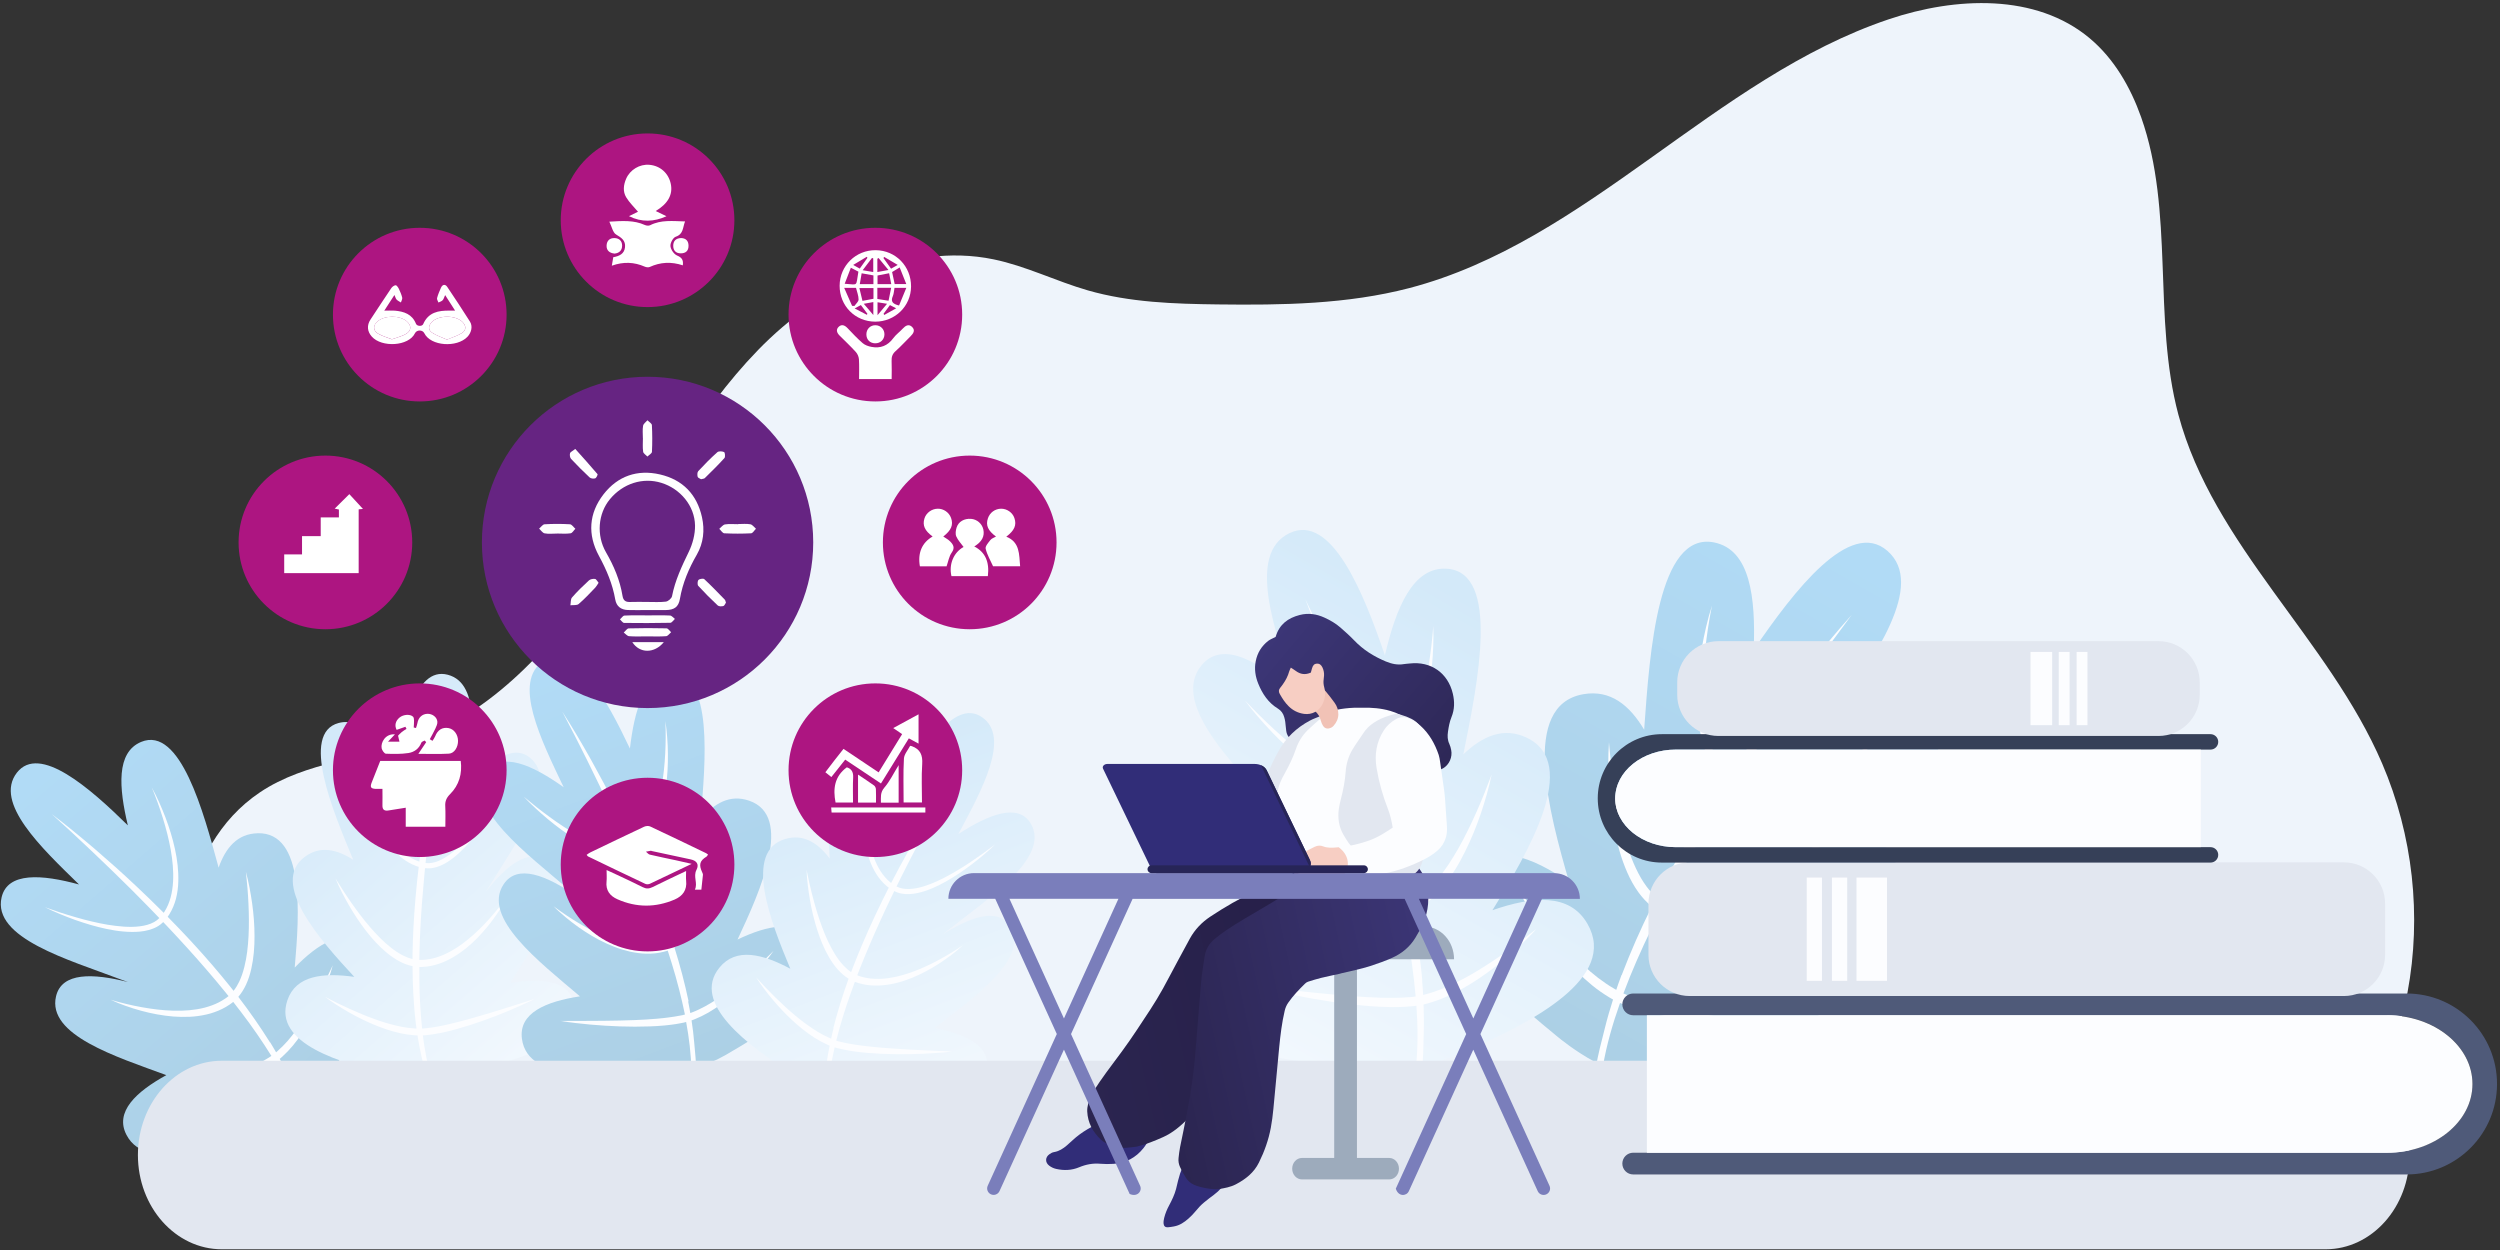 <svg width="554" height="277" viewBox="0 0 554 277" fill="none" xmlns="http://www.w3.org/2000/svg">
<rect x="0" y="0" width="554" height="277" fill="#333333" stroke="none"/>
<path d="M38.8 235.4C38.18 213.53 39.45 187.76 57.62 175.57C67.77 168.76 80.77 168.19 92.23 163.94C110.47 157.19 123.9 141.53 134.64 125.31C145.38 109.09 154.43 91.51 167.99 77.56C181.54 63.61 201.12 53.54 220.17 57.47C227.36 58.95 234.01 62.32 241.07 64.35C250.39 67.03 260.2 67.34 269.9 67.46C284.13 67.64 298.53 67.43 312.3 63.84C351.8 53.52 379.89 17.27 418.59 4.26C433.37 -0.71 451.17 -1.52 463.11 8.51C468.49 13.02 472.12 19.33 474.47 25.95C481.89 46.9 477 70.41 482.73 91.89C490.46 120.85 516.03 141.63 527.87 169.16C534.7 185.04 536.68 202.96 533.5 219.94C532.28 226.45 530.18 233.07 525.62 237.87C520.8 242.94 513.84 245.36 507.03 246.99C486.36 251.96 464.83 251.37 443.58 250.95C323.36 248.57 203.11 252.42 82.91 255.75C74.33 255.99 65.55 256.19 57.4 253.49C49.25 250.79 41.73 244.55 39.96 236.15" fill="#EEF4FB"/>
<path d="M347.75 195.53C339.45 189.81 331.2 186.64 325.13 192.59C314.58 202.93 331.6 218.67 344.18 228.93C344.57 229.24 353.69 237.42 363.9 239.17C379.85 241.91 403.06 248.19 406.96 235.09C409.19 227.59 401.64 222.91 391.77 219.77C405.47 211.42 424.61 201.04 419.66 190.16C416.58 183.38 407.46 185.5 397.67 190.13C398.41 189.7 399.18 189.24 399.99 188.74C413.73 180.19 435.15 169.3 429.95 157.86C426.7 150.73 416.78 153.44 406.43 158.58C415.35 145.63 426.82 129.57 418.26 122.08C409.94 114.81 397.62 130.83 388.62 144C389.07 132.39 387.86 121.84 379.88 120.21C367.37 117.65 365.57 144.81 364.4 160.95C364.38 161.21 364.37 161.46 364.35 161.71C361.09 156.23 356.84 152.79 350.85 153.84C336.89 156.27 343.19 179.86 347.74 195.54L347.75 195.53Z" fill="url(#paint0_linear_115_153)"/>
<path d="M359.36 216.09C359.86 214.8 360.36 213.51 360.89 212.23C361.94 209.67 363.05 207.14 364.23 204.63C364.82 203.37 365.43 202.12 366.05 200.87C364.89 199.97 363.91 198.88 363.08 197.74C362.08 196.35 361.27 194.87 360.6 193.34C359.93 191.81 359.37 190.25 358.91 188.67C358.68 187.88 358.47 187.09 358.27 186.29C358.08 185.49 357.91 184.69 357.75 183.89C357.13 180.68 356.75 177.44 356.55 174.2C356.38 170.96 356.32 167.72 356.55 164.49C356.82 167.71 357.17 170.91 357.65 174.09C358.12 177.26 358.7 180.42 359.47 183.51C360.25 186.59 361.19 189.63 362.53 192.45C363.19 193.86 363.96 195.21 364.86 196.43C365.52 197.32 366.26 198.14 367.08 198.83C367.36 198.29 367.64 197.74 367.92 197.2C369.21 194.76 370.52 192.33 371.89 189.93C375.13 184.23 378.58 178.66 382.19 173.2C381.98 173.01 381.78 172.81 381.58 172.6C380.39 171.34 379.43 169.88 378.69 168.34C377.96 166.8 377.41 165.18 377.04 163.54C376.28 160.26 376.04 156.92 376.12 153.61C376.18 150.3 376.55 147.01 377.09 143.76C377.37 142.14 377.69 140.53 378.07 138.93C378.45 137.33 378.87 135.74 379.38 134.18C378.73 137.39 378.23 140.63 377.89 143.87C377.54 147.11 377.36 150.37 377.41 153.6C377.49 156.83 377.77 160.07 378.57 163.16C378.97 164.7 379.48 166.21 380.18 167.61C380.87 169.01 381.74 170.32 382.8 171.44C382.91 171.55 383.02 171.66 383.13 171.77C385.31 168.52 387.54 165.3 389.82 162.12C391.43 159.89 393.05 157.65 394.71 155.46C396.37 153.26 398.05 151.08 399.76 148.92C403.19 144.61 406.67 140.34 410.35 136.24C407.05 140.65 403.81 145.09 400.63 149.57C399.04 151.81 397.45 154.05 395.89 156.31C394.33 158.57 392.77 160.83 391.24 163.11C390.47 164.25 389.71 165.39 388.96 166.54L386.69 169.98C386.02 171.01 385.35 172.05 384.69 173.08C385.23 173.45 385.82 173.73 386.46 173.94C387.87 174.4 389.44 174.47 391 174.35C392.57 174.24 394.14 173.92 395.69 173.51C396.47 173.3 397.24 173.07 398 172.82C398.77 172.57 399.53 172.3 400.29 172.02C401.81 171.45 403.3 170.81 404.78 170.14C406.26 169.47 407.73 168.76 409.18 168.01C412.09 166.53 414.94 164.93 417.75 163.24C415.15 165.25 412.4 167.05 409.58 168.74C408.16 169.58 406.73 170.38 405.26 171.14C403.79 171.9 402.3 172.6 400.77 173.25C400.01 173.57 399.24 173.88 398.46 174.17C397.68 174.45 396.89 174.71 396.08 174.95C394.48 175.42 392.83 175.79 391.13 175.96C390.28 176.04 389.42 176.06 388.55 176C387.68 175.94 386.8 175.8 385.95 175.53C385.52 175.39 385.1 175.23 384.69 175.02C384.38 174.87 384.07 174.69 383.79 174.49C383.28 175.3 382.77 176.1 382.26 176.91C380.81 179.24 379.37 181.57 377.96 183.92C376.54 186.27 375.17 188.64 373.81 191.02C372.45 193.4 371.14 195.8 369.85 198.22C369.52 198.83 369.2 199.44 368.88 200.06C368.9 200.06 368.91 200.08 368.93 200.09L369.43 200.35L369.94 200.58C370.63 200.88 371.34 201.13 372.07 201.35C373.53 201.77 375.05 202 376.59 202.09C379.68 202.26 382.82 201.86 385.91 201.17C389 200.48 392.04 199.48 395.02 198.31C396.52 197.73 397.99 197.09 399.45 196.42C400.18 196.09 400.91 195.74 401.63 195.38C402.36 195.03 403.07 194.66 403.78 194.28C402.48 195.25 401.12 196.12 399.73 196.96C398.34 197.8 396.91 198.56 395.45 199.29C392.54 200.73 389.49 201.96 386.33 202.85C384.75 203.29 383.13 203.65 381.49 203.88C380.67 204 379.84 204.09 379.01 204.14C378.18 204.19 377.34 204.2 376.5 204.18C375.66 204.16 374.82 204.09 373.98 203.96C373.14 203.84 372.3 203.68 371.48 203.45C370.66 203.23 369.84 202.94 369.05 202.6L368.46 202.34L367.88 202.05C367.88 202.05 367.86 202.04 367.85 202.03C367.26 203.19 366.68 204.36 366.11 205.52C364.9 207.97 363.75 210.46 362.66 212.96C361.63 215.33 360.65 217.73 359.75 220.15L360.56 220.49C360.89 220.62 361.24 220.73 361.58 220.85C362.26 221.09 362.94 221.34 363.64 221.54L364.69 221.85C365.04 221.95 365.39 222.06 365.75 222.15L367.88 222.7C368.59 222.88 369.32 223.03 370.03 223.2C370.39 223.28 370.75 223.37 371.11 223.45L372.19 223.68C372.91 223.82 373.63 223.99 374.36 224.13C375.81 224.41 377.26 224.7 378.72 224.96C381.64 225.49 384.56 225.99 387.5 226.46C390.43 226.95 393.37 227.4 396.32 227.88C393.33 227.89 390.35 227.74 387.38 227.55C384.4 227.35 381.43 227.06 378.46 226.7C375.49 226.34 372.54 225.87 369.59 225.29C368.85 225.14 368.12 224.99 367.38 224.83L365.18 224.3C364.81 224.22 364.45 224.1 364.09 224L363 223.68C362.27 223.49 361.55 223.22 360.83 222.97C360.47 222.84 360.11 222.72 359.75 222.58L359 222.26C357.38 226.84 356.02 231.52 355.2 236.31C354.73 238.99 354.58 243.57 354.52 250.01C354.46 251.62 354.55 253.23 354.6 254.84L354.64 256.05C354.64 256.29 354.67 256.53 354.69 256.76C354.72 257.03 354.52 257.27 354.25 257.3C353.99 257.33 353.74 257.15 353.7 256.88C353.66 256.63 353.62 256.39 353.59 256.14L353.46 254.92C353.3 253.29 353.35 251.75 353.31 250.12C352.93 243.58 353.36 239.37 353.68 236.61C354.02 233.85 354.96 230.65 355.61 227.95C356.14 225.77 356.77 223.62 357.45 221.49C357.33 221.43 357.21 221.36 357.09 221.29L356.59 221C355.26 220.2 354 219.31 352.82 218.35C350.46 216.41 348.32 214.25 346.37 211.96C344.41 209.67 342.62 207.26 340.95 204.77C340.13 203.52 339.32 202.26 338.57 200.97C338.19 200.32 337.82 199.68 337.46 199.02C337.11 198.36 336.75 197.71 336.43 197.03C338.17 199.45 339.96 201.82 341.83 204.12C343.7 206.42 345.63 208.66 347.66 210.78C347.91 211.05 348.17 211.31 348.43 211.57C348.69 211.83 348.94 212.09 349.21 212.35L350 213.12L350.8 213.87C351.88 214.85 352.98 215.81 354.13 216.69C355.28 217.56 356.47 218.39 357.7 219.09C357.85 219.17 358 219.26 358.16 219.35C358.31 218.9 358.46 218.45 358.62 218.01L359.33 216.06L359.36 216.09Z" fill="#FCFDFF"/>
<path d="M338.35 163.48C333.23 161.05 328.55 163.07 324.26 167.18C324.31 166.95 324.36 166.72 324.41 166.48C327.39 151.7 332.55 126.85 320.67 126.03C313.09 125.51 309.37 134.68 306.89 145.22C302.1 131.15 295.02 113.69 285.74 118.15C276.19 122.74 282.48 140.02 287.26 153.88C279.24 146.68 271.01 141.77 266.31 147.37C258.78 156.35 275.31 171.47 285.51 182.57C286.11 183.23 286.69 183.83 287.25 184.4C279.62 177.79 271.96 173.62 267.5 178.94C260.34 187.48 274.94 201.58 285.16 212.49C275.51 212.85 267.56 215.17 267.69 222.46C267.93 235.2 290.34 235.35 305.34 236.87C314.94 237.84 325.18 232.78 325.6 232.59C339.46 226.51 358.66 216.62 351.77 204.7C347.8 197.84 339.6 198.63 330.72 201.7C338.72 188.76 350.26 169.15 338.33 163.48H338.35Z" fill="url(#paint1_linear_115_153)"/>
<path d="M315.18 217.26C315.06 215.98 314.93 214.69 314.77 213.41C314.46 210.85 314.1 208.3 313.66 205.76C313.44 204.48 313.21 203.2 312.96 201.93C314.22 201.41 315.37 200.68 316.41 199.86C317.65 198.86 318.75 197.73 319.74 196.53C320.72 195.33 321.62 194.07 322.42 192.76C322.83 192.11 323.21 191.45 323.58 190.78C323.95 190.11 324.3 189.44 324.64 188.75C326 186.02 327.15 183.21 328.13 180.35C329.09 177.48 329.95 174.58 330.55 171.63C329.5 174.46 328.39 177.24 327.17 179.98C325.95 182.71 324.65 185.4 323.19 187.98C321.72 190.55 320.12 193.05 318.22 195.25C317.27 196.35 316.25 197.37 315.13 198.24C314.32 198.88 313.45 199.43 312.54 199.84C312.43 199.28 312.31 198.73 312.19 198.17C311.64 195.65 311.07 193.14 310.44 190.65C308.95 184.72 307.24 178.86 305.36 173.06C305.59 172.94 305.83 172.81 306.05 172.68C307.44 171.84 308.66 170.77 309.71 169.57C310.75 168.37 311.64 167.05 312.39 165.68C313.89 162.92 314.94 159.98 315.7 156.99C316.47 154 316.96 150.96 317.28 147.91C317.43 146.38 317.55 144.85 317.6 143.32C317.66 141.79 317.68 140.26 317.61 138.73C317.39 141.78 317.03 144.81 316.53 147.8C316.04 150.8 315.39 153.77 314.53 156.66C313.65 159.54 312.59 162.38 311.11 164.95C310.36 166.23 309.53 167.46 308.55 168.55C307.58 169.64 306.48 170.6 305.24 171.33C305.11 171.4 304.99 171.48 304.86 171.55C303.72 168.08 302.51 164.64 301.26 161.21C300.37 158.8 299.47 156.39 298.53 154.01C297.58 151.62 296.62 149.24 295.63 146.87C293.62 142.14 291.56 137.44 289.28 132.84C291.14 137.62 292.95 142.42 294.68 147.24C295.55 149.65 296.42 152.06 297.25 154.48C298.09 156.9 298.93 159.32 299.73 161.75C300.13 162.96 300.53 164.18 300.92 165.4L302.1 169.05C302.45 170.14 302.79 171.24 303.12 172.33C302.54 172.53 301.94 172.64 301.31 172.66C299.93 172.72 298.5 172.4 297.13 171.9C295.75 171.41 294.42 170.74 293.13 169.98C292.49 169.6 291.85 169.2 291.23 168.78C290.6 168.36 289.99 167.93 289.38 167.49C288.16 166.6 286.98 165.65 285.82 164.68C284.65 163.71 283.52 162.7 282.4 161.67C280.16 159.62 278 157.46 275.89 155.25C277.72 157.7 279.74 160 281.85 162.23C282.91 163.33 284 164.41 285.13 165.46C286.26 166.51 287.43 167.51 288.63 168.47C289.24 168.95 289.85 169.42 290.48 169.87C291.11 170.32 291.76 170.75 292.42 171.16C293.74 171.98 295.13 172.72 296.61 173.3C297.35 173.58 298.12 173.82 298.92 173.98C299.71 174.14 300.54 174.24 301.37 174.21C301.79 174.19 302.21 174.15 302.62 174.07C302.94 174.01 303.26 173.92 303.56 173.82C303.82 174.67 304.08 175.52 304.33 176.38C305.05 178.83 305.77 181.29 306.44 183.75C307.13 186.21 307.77 188.68 308.39 191.16C309.02 193.63 309.6 196.12 310.15 198.61C310.29 199.24 310.43 199.87 310.56 200.5C310.54 200.5 310.53 200.5 310.51 200.51L309.99 200.61L309.47 200.69C308.77 200.79 308.07 200.84 307.36 200.85C305.95 200.86 304.52 200.69 303.12 200.39C300.3 199.78 297.58 198.63 294.98 197.24C292.38 195.85 289.9 194.19 287.51 192.4C286.31 191.51 285.15 190.57 284 189.6C283.43 189.12 282.86 188.62 282.3 188.12C281.74 187.62 281.18 187.11 280.64 186.59C281.56 187.78 282.57 188.91 283.61 190.01C284.65 191.11 285.74 192.15 286.87 193.17C289.13 195.19 291.55 197.05 294.17 198.64C295.48 199.43 296.84 200.16 298.26 200.78C298.97 201.09 299.69 201.38 300.42 201.63C301.16 201.88 301.91 202.1 302.67 202.29C303.43 202.48 304.2 202.63 304.99 202.73C305.77 202.83 306.56 202.89 307.36 202.9C308.16 202.9 308.96 202.85 309.75 202.74L310.34 202.65L310.93 202.53C310.93 202.53 310.95 202.53 310.96 202.53C311.2 203.72 311.43 204.91 311.65 206.1C312.13 208.6 312.54 211.12 312.89 213.64C313.22 216.03 313.5 218.42 313.71 220.82L312.9 220.93C312.57 220.96 312.23 220.98 311.89 221C311.22 221.04 310.55 221.11 309.87 221.1L308.85 221.12C308.51 221.12 308.17 221.14 307.83 221.12L305.78 221.09C305.1 221.07 304.41 221.03 303.72 221C303.38 220.98 303.03 220.98 302.69 220.95L301.66 220.88C300.97 220.83 300.29 220.8 299.6 220.74C298.23 220.63 296.85 220.53 295.48 220.39C292.73 220.14 289.98 219.86 287.22 219.55C284.46 219.26 281.71 218.93 278.95 218.62C281.63 219.38 284.34 219.98 287.06 220.56C289.78 221.13 292.53 221.61 295.28 222.02C298.03 222.44 300.81 222.75 303.6 222.96C304.3 223.01 305 223.06 305.7 223.09L307.81 223.16C308.16 223.18 308.51 223.16 308.87 223.16H309.93C310.63 223.16 311.35 223.1 312.06 223.05C312.42 223.02 312.77 223.01 313.13 222.97L313.88 222.87C314.19 227.39 314.25 231.93 313.78 236.44C313.53 238.97 312.53 243.12 310.98 248.92C310.63 250.38 310.15 251.8 309.7 253.24L309.36 254.32C309.29 254.53 309.21 254.74 309.13 254.95C309.04 255.19 309.16 255.45 309.39 255.55C309.62 255.64 309.88 255.54 309.99 255.31C310.09 255.1 310.19 254.89 310.27 254.67L310.69 253.61C311.24 252.19 311.58 250.79 312.03 249.34C314 243.56 314.66 239.67 315.07 237.11C315.46 234.55 315.4 231.44 315.5 228.85C315.57 226.76 315.54 224.67 315.46 222.59C315.58 222.56 315.71 222.53 315.83 222.5L316.36 222.36C317.75 221.98 319.1 221.49 320.41 220.92C323.02 219.77 325.47 218.36 327.8 216.79C330.13 215.22 332.34 213.51 334.46 211.68C335.51 210.76 336.55 209.83 337.55 208.86C338.05 208.37 338.54 207.88 339.03 207.39C339.51 206.89 339.99 206.39 340.45 205.86C338.28 207.6 336.08 209.28 333.83 210.88C331.58 212.48 329.29 214.01 326.93 215.41C326.64 215.59 326.34 215.76 326.04 215.93C325.74 216.1 325.45 216.27 325.15 216.43L324.25 216.92L323.34 217.39C322.12 218 320.9 218.58 319.65 219.09C318.4 219.59 317.13 220.03 315.84 220.36C315.68 220.4 315.52 220.44 315.37 220.48C315.35 220.04 315.32 219.6 315.29 219.16L315.14 217.23L315.18 217.26Z" fill="#FCFDFF"/>
<path d="M57.1 184.65C52.61 184.75 50.01 187.84 48.44 192.28C48.39 192.1 48.35 191.92 48.3 191.73C45.15 180.2 39.98 160.77 31.27 164.41C25.72 166.73 26.34 174.55 28.33 182.9C19.93 174.64 8.72 164.79 3.73 171.24C-1.4 177.89 9.2 187.89 17.51 196C9.27 193.75 1.69 193.2 0.36 198.83C-1.78 207.87 15.3 212.7 26.47 216.94C27.13 217.19 27.76 217.42 28.35 217.62C20.6 215.65 13.69 215.42 12.42 220.77C10.38 229.37 25.74 234.16 36.86 238.25C30.15 241.94 25.35 246.4 28.04 251.52C32.74 260.46 48.66 252.6 59.83 248.34C66.98 245.61 72.43 238.39 72.66 238.11C80.32 228.88 90.4 215.04 81.28 209.05C76.03 205.6 70.51 209.08 65.31 214.41C66.37 202.4 67.58 184.41 57.11 184.64L57.1 184.65Z" fill="url(#paint2_linear_115_153)"/>
<path d="M59.82 230.98C59.28 230.11 58.73 229.25 58.16 228.4C57.03 226.7 55.87 225.02 54.66 223.37C54.05 222.54 53.43 221.72 52.81 220.9C53.52 220.08 54.07 219.16 54.52 218.21C55.05 217.06 55.42 215.87 55.69 214.67C55.96 213.47 56.14 212.26 56.25 211.05C56.31 210.44 56.34 209.84 56.37 209.23C56.39 208.62 56.4 208.02 56.4 207.42C56.4 205.01 56.21 202.61 55.88 200.23C55.54 197.86 55.12 195.5 54.49 193.19C54.75 195.56 54.96 197.93 55.06 200.3C55.17 202.67 55.2 205.04 55.08 207.38C54.96 209.73 54.71 212.06 54.14 214.3C53.86 215.42 53.5 216.5 53.02 217.51C52.67 218.25 52.25 218.95 51.76 219.57C51.48 219.22 51.2 218.86 50.92 218.51C49.64 216.92 48.34 215.35 47.01 213.81C43.85 210.14 40.55 206.6 37.16 203.16C37.28 202.99 37.4 202.82 37.51 202.64C38.19 201.55 38.68 200.36 39 199.14C39.31 197.92 39.47 196.67 39.51 195.43C39.59 192.94 39.29 190.49 38.76 188.1C38.24 185.71 37.51 183.38 36.65 181.1C36.21 179.97 35.75 178.84 35.25 177.74C34.75 176.64 34.22 175.54 33.63 174.49C34.56 176.73 35.38 179 36.09 181.3C36.81 183.6 37.4 185.93 37.83 188.29C38.24 190.64 38.49 193.03 38.35 195.38C38.28 196.55 38.12 197.72 37.82 198.84C37.52 199.96 37.08 201.03 36.47 201.99C36.41 202.09 36.34 202.18 36.28 202.28C34.24 200.23 32.16 198.22 30.05 196.24C28.56 194.85 27.07 193.46 25.55 192.11C24.03 190.76 22.5 189.41 20.96 188.09C17.86 185.46 14.73 182.86 11.48 180.41C14.5 183.13 17.48 185.89 20.42 188.69C21.89 190.08 23.36 191.49 24.81 192.9C26.26 194.32 27.72 195.73 29.15 197.16C29.87 197.88 30.58 198.6 31.29 199.32L33.42 201.49C34.05 202.14 34.69 202.8 35.31 203.45C34.97 203.8 34.58 204.09 34.15 204.33C33.19 204.86 32.06 205.14 30.92 205.28C29.77 205.42 28.59 205.42 27.4 205.34C26.81 205.3 26.22 205.24 25.63 205.17C25.04 205.1 24.45 205.01 23.86 204.92C22.68 204.73 21.51 204.47 20.34 204.2C19.17 203.93 18.01 203.62 16.85 203.28C14.53 202.62 12.24 201.87 9.96 201.04C12.13 202.12 14.38 203.04 16.66 203.86C17.81 204.26 18.96 204.64 20.13 204.98C21.3 205.32 22.48 205.61 23.68 205.87C24.28 205.99 24.88 206.11 25.49 206.2C26.1 206.29 26.71 206.37 27.32 206.42C28.55 206.53 29.8 206.56 31.05 206.44C31.68 206.38 32.31 206.27 32.93 206.1C33.55 205.93 34.17 205.71 34.75 205.39C35.04 205.23 35.32 205.05 35.59 204.84C35.79 204.69 35.99 204.51 36.17 204.33C36.66 204.84 37.14 205.35 37.63 205.87C39.01 207.35 40.39 208.83 41.75 210.34C43.11 211.84 44.45 213.36 45.77 214.89C47.1 216.42 48.39 217.97 49.67 219.54C49.99 219.94 50.32 220.33 50.64 220.73C50.63 220.73 50.62 220.75 50.61 220.76L50.28 221.02L49.94 221.26C49.48 221.58 49 221.86 48.5 222.12C47.5 222.63 46.43 223.01 45.33 223.3C43.12 223.87 40.78 224.03 38.45 223.97C36.11 223.91 33.77 223.62 31.44 223.2C30.27 223 29.12 222.74 27.96 222.47C27.38 222.33 26.81 222.18 26.23 222.03C25.65 221.88 25.08 221.71 24.51 221.54C25.59 222.06 26.7 222.5 27.83 222.9C28.96 223.31 30.1 223.66 31.26 223.98C33.58 224.61 35.96 225.06 38.38 225.26C39.59 225.35 40.81 225.38 42.04 225.32C42.65 225.29 43.26 225.24 43.88 225.15C44.49 225.07 45.1 224.96 45.71 224.82C46.32 224.69 46.92 224.51 47.51 224.3C48.1 224.09 48.68 223.86 49.25 223.57C49.82 223.29 50.36 222.97 50.89 222.61L51.28 222.33L51.66 222.04C51.66 222.04 51.67 222.03 51.68 222.02C52.27 222.78 52.86 223.54 53.44 224.3C54.67 225.9 55.85 227.54 57 229.2C58.08 230.77 59.13 232.37 60.14 233.99L59.6 234.35C59.38 234.49 59.14 234.62 58.91 234.76C58.45 235.03 58 235.31 57.51 235.55L56.79 235.92C56.55 236.04 56.31 236.17 56.07 236.29L54.6 237C54.11 237.23 53.61 237.44 53.11 237.67C52.86 237.78 52.62 237.9 52.36 238L51.61 238.32C51.11 238.53 50.61 238.75 50.1 238.96C49.09 239.37 48.08 239.79 47.06 240.18C45.02 240.98 42.97 241.76 40.91 242.52C38.85 243.29 36.79 244.04 34.72 244.81C36.89 244.39 39.02 243.86 41.16 243.3C43.29 242.73 45.4 242.1 47.5 241.41C49.6 240.73 51.68 239.96 53.73 239.12C54.24 238.91 54.75 238.69 55.26 238.47L56.78 237.77C57.03 237.66 57.28 237.52 57.53 237.4L58.28 237.02C58.78 236.77 59.27 236.48 59.75 236.2C59.99 236.05 60.24 235.92 60.48 235.76L60.98 235.42C62.81 238.51 64.46 241.71 65.74 245.06C66.46 246.94 67.23 250.23 68.19 254.89C68.47 256.05 68.63 257.23 68.82 258.4L68.96 259.28C68.99 259.45 69.01 259.63 69.02 259.81C69.04 260.01 69.22 260.16 69.42 260.14C69.62 260.12 69.76 259.96 69.76 259.76C69.76 259.58 69.75 259.39 69.73 259.21L69.65 258.31C69.54 257.11 69.28 256 69.08 254.81C68.42 250.02 67.51 247.02 66.88 245.07C66.24 243.12 65.1 240.93 64.25 239.07C63.56 237.57 62.79 236.1 61.99 234.65C62.07 234.59 62.14 234.52 62.22 234.45L62.54 234.17C63.39 233.4 64.17 232.58 64.9 231.71C66.34 229.97 67.57 228.1 68.66 226.16C69.75 224.22 70.71 222.22 71.56 220.18C71.98 219.16 72.38 218.13 72.74 217.08C72.92 216.56 73.1 216.04 73.27 215.51C73.43 214.98 73.6 214.46 73.73 213.92C72.81 215.92 71.86 217.9 70.83 219.83C69.8 221.76 68.73 223.66 67.55 225.49C67.41 225.72 67.26 225.95 67.11 226.17C66.96 226.4 66.81 226.62 66.66 226.84L66.2 227.51L65.73 228.17C65.09 229.04 64.42 229.88 63.72 230.69C63.01 231.49 62.27 232.25 61.47 232.94C61.37 233.02 61.27 233.11 61.18 233.19C61.01 232.89 60.83 232.58 60.65 232.28L59.86 230.96L59.82 230.98Z" fill="#FCFDFF"/>
<path d="M78.51 216.47C71.64 215.52 65.58 216.11 63.69 221.65C60.4 231.27 75.72 235.7 86.64 238.13C86.97 238.2 95.11 240.41 101.94 238.34C112.6 235.1 128.82 231.8 127.17 222.53C126.23 217.23 120.14 216.68 113.09 217.8C118.94 208.43 127.51 196.14 121.1 190.97C117.11 187.75 112.15 191.87 107.56 197.75C107.88 197.26 108.21 196.74 108.56 196.17C114.37 186.67 124.19 173.35 117.45 167.92C113.25 164.53 107.98 169.27 103.2 175.63C104.69 164.91 106.79 151.49 99.21 149.52C91.85 147.61 89.21 161.28 87.75 172.16C84.44 164.88 80.44 158.76 75.02 160.22C66.53 162.51 73.82 179.78 78.08 190.06C78.15 190.23 78.22 190.38 78.29 190.54C74.59 188.17 70.91 187.37 67.55 189.87C59.71 195.68 70.87 208.24 78.52 216.48L78.51 216.47Z" fill="url(#paint3_linear_115_153)"/>
<path d="M92 225.53C91.91 224.58 91.81 223.63 91.75 222.68C91.61 220.78 91.51 218.88 91.46 216.98C91.44 216.02 91.42 215.06 91.42 214.1C90.43 213.9 89.49 213.54 88.62 213.09C87.58 212.54 86.62 211.88 85.73 211.15C84.85 210.42 84.02 209.63 83.25 208.8C82.86 208.39 82.49 207.96 82.12 207.53C81.76 207.1 81.4 206.66 81.06 206.21C79.69 204.43 78.45 202.55 77.33 200.62C76.22 198.68 75.19 196.7 74.33 194.64C75.49 196.54 76.69 198.4 77.97 200.21C79.24 202.02 80.57 203.78 82 205.44C83.43 207.1 84.95 208.68 86.64 210C87.48 210.66 88.37 211.26 89.3 211.73C89.98 212.08 90.69 212.35 91.41 212.52C91.41 212.1 91.41 211.68 91.42 211.26C91.46 209.36 91.52 207.46 91.62 205.56C91.85 201.05 92.26 196.56 92.79 192.09C92.6 192.03 92.42 191.98 92.23 191.91C91.11 191.5 90.06 190.9 89.14 190.18C88.21 189.46 87.38 188.63 86.64 187.74C85.16 185.96 83.98 183.97 83 181.91C82.01 179.85 81.22 177.72 80.56 175.55C80.23 174.46 79.93 173.37 79.67 172.27C79.41 171.17 79.18 170.06 79.01 168.95C79.6 171.13 80.3 173.27 81.09 175.37C81.88 177.47 82.77 179.53 83.8 181.51C84.85 183.48 86.02 185.38 87.46 187.03C88.18 187.85 88.96 188.62 89.82 189.27C90.68 189.92 91.62 190.46 92.61 190.82C92.71 190.86 92.82 190.89 92.92 190.92C93.25 188.24 93.64 185.58 94.06 182.92C94.36 181.05 94.67 179.18 95.01 177.31C95.36 175.45 95.71 173.58 96.09 171.73C96.87 168.02 97.69 164.32 98.69 160.66C98.02 164.39 97.4 168.12 96.83 171.86C96.54 173.73 96.26 175.6 96 177.47C95.74 179.34 95.48 181.21 95.24 183.09C95.12 184.03 95 184.96 94.9 185.9L94.57 188.71C94.47 189.55 94.38 190.39 94.3 191.24C94.75 191.3 95.2 191.29 95.66 191.22C96.67 191.07 97.66 190.63 98.58 190.07C99.51 189.52 100.38 188.84 101.2 188.11C101.61 187.74 102.02 187.36 102.41 186.97C102.8 186.58 103.19 186.18 103.57 185.77C104.33 184.95 105.05 184.1 105.75 183.23C106.46 182.36 107.14 181.47 107.8 180.56C109.13 178.75 110.39 176.88 111.6 174.98C110.62 177.02 109.48 178.97 108.28 180.89C107.67 181.84 107.03 182.78 106.36 183.7C105.69 184.62 104.99 185.51 104.25 186.38C103.88 186.81 103.5 187.24 103.11 187.66C102.72 188.07 102.31 188.48 101.89 188.87C101.05 189.65 100.15 190.39 99.16 191.02C98.66 191.33 98.14 191.61 97.59 191.84C97.04 192.07 96.45 192.26 95.84 192.35C95.54 192.4 95.22 192.43 94.91 192.43C94.67 192.43 94.43 192.42 94.19 192.39C94.12 193.04 94.06 193.7 94 194.35C93.82 196.23 93.66 198.11 93.52 199.99C93.37 201.87 93.26 203.75 93.16 205.64C93.06 207.52 92.99 209.41 92.95 211.29C92.94 211.77 92.93 212.24 92.92 212.72C92.93 212.72 92.94 212.72 92.96 212.72H93.35L93.74 212.71C94.26 212.68 94.77 212.62 95.29 212.52C96.32 212.33 97.32 212 98.3 211.58C100.25 210.73 102.06 209.52 103.75 208.14C105.44 206.76 107 205.21 108.47 203.57C109.21 202.75 109.92 201.9 110.61 201.04C110.96 200.61 111.3 200.17 111.63 199.73C111.97 199.29 112.29 198.84 112.62 198.39C112.12 199.39 111.55 200.35 110.95 201.29C110.35 202.23 109.71 203.15 109.04 204.05C107.69 205.84 106.2 207.53 104.53 209.06C103.69 209.82 102.81 210.54 101.87 211.19C101.4 211.51 100.92 211.83 100.42 212.12C99.92 212.41 99.41 212.67 98.89 212.92C98.37 213.17 97.83 213.38 97.27 213.57C96.72 213.75 96.15 213.91 95.58 214.03C95 214.15 94.42 214.22 93.83 214.26L93.39 214.28H92.95H92.93C92.93 215.18 92.93 216.07 92.93 216.97C92.94 218.85 93 220.73 93.11 222.61C93.21 224.39 93.35 226.16 93.54 227.93L94.14 227.89C94.38 227.87 94.63 227.83 94.88 227.8C95.37 227.74 95.87 227.69 96.36 227.59L97.1 227.46C97.35 227.41 97.59 227.38 97.84 227.32L99.32 227C99.81 226.89 100.3 226.76 100.8 226.64C101.05 226.58 101.29 226.52 101.54 226.46L102.28 226.26C102.77 226.13 103.26 226.01 103.75 225.87C104.73 225.59 105.71 225.32 106.69 225.03C108.65 224.46 110.6 223.86 112.55 223.24C114.51 222.64 116.45 222 118.41 221.39C116.58 222.32 114.7 223.15 112.81 223.95C110.92 224.75 109 225.49 107.06 226.18C105.12 226.88 103.16 227.5 101.17 228.05C100.67 228.18 100.17 228.32 99.67 228.45L98.15 228.8C97.9 228.86 97.64 228.9 97.38 228.95L96.61 229.09C96.1 229.2 95.58 229.26 95.05 229.32C94.79 229.35 94.53 229.39 94.26 229.41L93.7 229.44C94.12 232.76 94.73 236.06 95.71 239.26C96.25 241.06 97.57 243.92 99.52 247.9C99.98 248.91 100.53 249.87 101.06 250.85L101.46 251.58C101.54 251.72 101.63 251.86 101.71 252C101.81 252.16 101.76 252.37 101.61 252.47C101.46 252.57 101.25 252.53 101.14 252.38C101.04 252.24 100.94 252.1 100.84 251.96L100.39 251.25C99.79 250.3 99.35 249.33 98.81 248.34C96.56 244.44 95.52 241.71 94.87 239.91C94.23 238.11 93.82 235.85 93.38 233.99C93.03 232.49 92.76 230.97 92.52 229.45C92.43 229.45 92.33 229.45 92.24 229.44L91.84 229.42C90.78 229.34 89.73 229.18 88.7 228.96C86.65 228.5 84.67 227.83 82.76 227.02C80.85 226.22 79 225.29 77.21 224.27C76.32 223.75 75.43 223.23 74.57 222.67C74.14 222.39 73.71 222.11 73.29 221.81C72.87 221.51 72.45 221.22 72.04 220.91C73.86 221.86 75.69 222.77 77.55 223.6C79.41 224.44 81.29 225.22 83.2 225.9C83.44 225.99 83.68 226.07 83.92 226.15C84.16 226.23 84.4 226.31 84.64 226.39L85.36 226.62L86.08 226.83C87.05 227.1 88.02 227.35 89 227.54C89.98 227.72 90.96 227.86 91.94 227.91C92.06 227.91 92.18 227.92 92.3 227.93C92.25 227.61 92.21 227.29 92.17 226.96L92 225.54V225.53Z" fill="#FCFDFF"/>
<path d="M165.999 177.43C161.749 175.97 158.249 177.99 155.239 181.61C155.259 181.42 155.28 181.24 155.29 181.05C156.31 169.14 158.139 149.12 148.719 149.54C142.709 149.81 140.599 157.36 139.589 165.88C134.549 155.23 127.419 142.12 120.509 146.46C113.399 150.93 119.91 163.97 124.91 174.45C117.95 169.5 111.029 166.37 107.829 171.2C102.709 178.95 117.079 189.37 126.109 197.2C126.639 197.66 127.149 198.09 127.639 198.49C121.039 193.97 114.629 191.37 111.599 195.96C106.729 203.33 119.489 213.12 128.519 220.79C120.949 221.94 114.9 224.48 115.66 230.21C116.99 240.22 134.649 238.32 146.599 238.17C154.249 238.07 161.85 233.17 162.17 232.98C172.54 226.95 186.77 217.44 180.28 208.67C176.54 203.62 170.159 204.99 163.439 208.2C168.569 197.29 175.899 180.82 165.999 177.43V177.43Z" fill="url(#paint4_linear_115_153)"/>
<path d="M152.579 221.85C152.369 220.85 152.149 219.85 151.909 218.86C151.439 216.87 150.919 214.89 150.349 212.93C150.059 211.94 149.769 210.96 149.459 209.97C150.409 209.45 151.249 208.77 151.989 208.03C152.879 207.13 153.639 206.14 154.309 205.11C154.979 204.07 155.569 203 156.079 201.9C156.339 201.35 156.589 200.8 156.819 200.24C157.049 199.68 157.269 199.12 157.479 198.55C158.309 196.28 158.959 193.96 159.469 191.62C159.969 189.28 160.389 186.92 160.589 184.53C160.019 186.85 159.399 189.14 158.679 191.4C157.969 193.66 157.179 195.89 156.259 198.06C155.339 200.22 154.289 202.33 152.999 204.23C152.349 205.18 151.639 206.08 150.839 206.86C150.259 207.43 149.619 207.94 148.939 208.35C148.799 207.92 148.659 207.49 148.519 207.07C147.859 205.14 147.189 203.21 146.469 201.31C144.769 196.78 142.889 192.32 140.889 187.91C141.059 187.79 141.229 187.67 141.399 187.55C142.419 186.77 143.289 185.81 143.999 184.78C144.709 183.74 145.299 182.62 145.759 181.47C146.689 179.16 147.249 176.75 147.579 174.33C147.919 171.91 148.029 169.47 148.009 167.04C147.989 165.82 147.949 164.61 147.849 163.4C147.759 162.19 147.639 160.98 147.449 159.79C147.549 162.21 147.539 164.63 147.409 167.03C147.289 169.44 147.039 171.83 146.629 174.19C146.199 176.54 145.619 178.87 144.679 181.03C144.209 182.11 143.659 183.15 142.989 184.09C142.319 185.03 141.539 185.89 140.639 186.58C140.549 186.65 140.449 186.72 140.359 186.78C139.149 184.15 137.889 181.55 136.589 178.97C135.669 177.15 134.749 175.34 133.789 173.54C132.829 171.75 131.859 169.96 130.869 168.18C128.869 164.64 126.819 161.12 124.609 157.71C126.499 161.31 128.359 164.92 130.159 168.56C131.059 170.38 131.959 172.2 132.829 174.03C133.699 175.86 134.579 177.69 135.429 179.53C135.859 180.45 136.279 181.37 136.699 182.29L137.959 185.06C138.329 185.89 138.699 186.72 139.059 187.55C138.619 187.76 138.159 187.9 137.669 187.97C136.589 188.14 135.429 188.01 134.309 187.75C133.179 187.49 132.069 187.08 130.989 186.6C130.449 186.36 129.909 186.1 129.379 185.83C128.849 185.56 128.319 185.28 127.799 184.98C126.759 184.39 125.739 183.75 124.739 183.09C123.739 182.43 122.749 181.74 121.779 181.03C119.829 179.61 117.929 178.11 116.079 176.56C117.739 178.32 119.539 179.96 121.399 181.52C122.339 182.29 123.289 183.05 124.269 183.77C125.249 184.49 126.259 185.18 127.299 185.83C127.819 186.15 128.349 186.47 128.879 186.77C129.419 187.07 129.969 187.35 130.519 187.61C131.639 188.14 132.789 188.6 134.009 188.92C134.619 189.08 135.249 189.19 135.889 189.25C136.529 189.31 137.189 189.31 137.839 189.21C138.169 189.16 138.489 189.09 138.819 188.99C139.059 188.91 139.309 188.82 139.539 188.71C139.819 189.36 140.099 190.01 140.379 190.65C141.169 192.51 141.949 194.38 142.699 196.26C143.459 198.14 144.189 200.02 144.899 201.92C145.619 203.81 146.299 205.72 146.949 207.63C147.119 208.11 147.279 208.6 147.449 209.08C147.439 209.08 147.429 209.08 147.409 209.09L147.009 209.22L146.609 209.33C146.069 209.47 145.519 209.57 144.969 209.64C143.859 209.78 142.719 209.77 141.589 209.66C139.319 209.43 137.069 208.77 134.899 207.91C132.729 207.05 130.629 205.97 128.589 204.77C127.569 204.18 126.569 203.54 125.579 202.88C125.079 202.55 124.599 202.21 124.109 201.87C123.619 201.53 123.139 201.18 122.669 200.82C123.499 201.68 124.399 202.47 125.319 203.24C126.239 204.01 127.189 204.74 128.169 205.44C130.129 206.83 132.209 208.08 134.409 209.09C135.509 209.59 136.649 210.04 137.819 210.4C138.409 210.58 138.999 210.74 139.599 210.88C140.199 211.01 140.809 211.12 141.429 211.2C142.049 211.28 142.669 211.33 143.289 211.34C143.919 211.34 144.539 211.33 145.169 211.26C145.799 211.19 146.419 211.08 147.039 210.92L147.499 210.8L147.949 210.66H147.969C148.259 211.57 148.549 212.49 148.839 213.41C149.439 215.34 149.989 217.28 150.489 219.24C150.959 221.09 151.399 222.95 151.779 224.82L151.149 224.98C150.889 225.03 150.629 225.08 150.359 225.12C149.829 225.22 149.309 225.32 148.769 225.38L147.969 225.49C147.699 225.52 147.439 225.56 147.169 225.59L145.549 225.75C145.009 225.8 144.469 225.82 143.919 225.87C143.649 225.89 143.379 225.91 143.109 225.93L142.289 225.97C141.749 225.99 141.199 226.03 140.659 226.05C139.569 226.09 138.479 226.13 137.379 226.15C135.189 226.2 132.999 226.22 130.799 226.23C128.599 226.25 126.409 226.23 124.199 226.24C126.379 226.6 128.569 226.83 130.759 227.04C132.959 227.24 135.159 227.37 137.359 227.45C139.569 227.53 141.779 227.53 143.989 227.45C144.539 227.43 145.099 227.4 145.649 227.37L147.309 227.24C147.589 227.22 147.869 227.18 148.139 227.15L148.969 227.05C149.529 226.99 150.079 226.88 150.639 226.78C150.919 226.73 151.189 226.68 151.469 226.62L152.049 226.47C152.699 230 153.149 233.57 153.189 237.16C153.219 239.17 152.799 242.53 152.099 247.24C151.959 248.42 151.699 249.59 151.479 250.76L151.309 251.64C151.279 251.81 151.229 251.98 151.189 252.16C151.139 252.36 151.259 252.55 151.449 252.61C151.639 252.66 151.839 252.56 151.899 252.37C151.959 252.19 152.019 252.02 152.059 251.84L152.289 250.97C152.599 249.8 152.729 248.67 152.959 247.49C153.989 242.77 154.169 239.64 154.249 237.59C154.319 235.54 153.999 233.09 153.839 231.05C153.709 229.4 153.499 227.76 153.249 226.12C153.349 226.09 153.439 226.05 153.529 226.02L153.929 225.87C154.989 225.44 156.009 224.94 156.989 224.38C158.939 223.24 160.739 221.91 162.439 220.47C164.129 219.03 165.719 217.48 167.219 215.85C167.959 215.03 168.699 214.21 169.399 213.35C169.749 212.92 170.099 212.49 170.429 212.06C170.759 211.62 171.099 211.18 171.409 210.73C169.859 212.29 168.279 213.82 166.649 215.28C165.019 216.74 163.359 218.15 161.619 219.46C161.409 219.63 161.189 219.79 160.969 219.95C160.749 220.11 160.529 220.27 160.309 220.43L159.649 220.9L158.979 221.35C158.079 221.94 157.159 222.51 156.219 223.02C155.279 223.52 154.319 223.99 153.329 224.36C153.209 224.4 153.089 224.45 152.969 224.49C152.909 224.15 152.849 223.8 152.789 223.46L152.499 221.95L152.579 221.85Z" fill="#FCFDFF"/>
<path d="M175.129 214.67C169.009 211.41 163.119 209.88 159.429 214.42C153.019 222.32 165.889 231.76 175.289 237.79C175.579 237.98 182.459 242.85 189.579 243.26C200.699 243.89 217.069 246.38 218.709 237.11C219.649 231.81 214.119 229.2 207.119 227.81C215.839 221.03 228.119 212.44 223.889 205.38C221.249 200.98 215.179 203.14 208.849 207.08C209.319 206.73 209.809 206.35 210.329 205.95C219.059 199.03 232.859 189.92 228.409 182.49C225.629 177.86 219.059 180.49 212.379 184.82C217.469 175.26 224.059 163.39 217.629 158.94C211.379 154.61 204.189 166.53 199.069 176.24C198.479 168.26 196.819 161.14 191.239 160.65C182.479 159.87 183.369 178.59 183.829 189.72C183.829 189.9 183.849 190.07 183.859 190.25C181.209 186.75 178.029 184.74 174.009 185.92C164.649 188.67 170.799 204.31 175.139 214.68L175.129 214.67Z" fill="url(#paint5_linear_115_153)"/>
<path d="M184.669 227.82C184.909 226.9 185.149 225.98 185.409 225.06C185.929 223.23 186.489 221.41 187.099 219.6C187.409 218.69 187.719 217.79 188.049 216.88C187.189 216.35 186.429 215.69 185.769 214.97C184.979 214.1 184.309 213.15 183.729 212.16C183.149 211.17 182.649 210.15 182.209 209.1C181.989 208.58 181.779 208.05 181.589 207.52C181.399 206.99 181.219 206.46 181.049 205.92C180.369 203.77 179.859 201.59 179.479 199.39C179.109 197.19 178.819 194.97 178.729 192.75C179.169 194.93 179.649 197.09 180.229 199.23C180.799 201.36 181.439 203.48 182.209 205.53C182.979 207.58 183.869 209.58 184.999 211.41C185.559 212.32 186.189 213.18 186.909 213.95C187.429 214.51 187.999 215.01 188.609 215.42C188.759 215.03 188.909 214.63 189.059 214.24C189.749 212.47 190.459 210.7 191.209 208.96C192.979 204.81 194.909 200.73 196.949 196.71C196.789 196.59 196.639 196.47 196.489 196.35C195.579 195.58 194.799 194.66 194.179 193.66C193.559 192.66 193.059 191.6 192.669 190.51C191.899 188.33 191.469 186.06 191.259 183.79C191.039 181.52 191.039 179.24 191.159 176.98C191.229 175.85 191.319 174.72 191.459 173.6C191.599 172.48 191.759 171.36 191.979 170.25C191.789 172.5 191.699 174.75 191.719 176.99C191.729 179.23 191.859 181.47 192.149 183.69C192.449 185.9 192.899 188.09 193.689 190.14C194.089 191.16 194.549 192.15 195.139 193.06C195.719 193.97 196.419 194.79 197.229 195.47C197.309 195.54 197.399 195.61 197.479 195.67C198.719 193.27 199.989 190.9 201.309 188.55C202.239 186.9 203.169 185.24 204.139 183.61C205.109 181.98 206.079 180.35 207.079 178.74C209.089 175.52 211.139 172.33 213.339 169.24C211.429 172.51 209.559 175.8 207.729 179.12C206.809 180.77 205.909 182.43 205.019 184.1C204.129 185.77 203.239 187.43 202.369 189.11C201.929 189.95 201.499 190.79 201.079 191.63L199.799 194.16C199.419 194.92 199.049 195.68 198.669 196.44C199.069 196.65 199.499 196.8 199.949 196.89C200.949 197.09 202.029 197.02 203.089 196.82C204.149 196.62 205.199 196.28 206.229 195.88C206.739 195.68 207.249 195.46 207.759 195.23C208.259 195 208.769 194.76 209.259 194.5C210.249 193.99 211.219 193.44 212.189 192.86C213.149 192.29 214.099 191.69 215.029 191.06C216.899 189.82 218.729 188.5 220.519 187.13C218.899 188.7 217.159 190.15 215.359 191.53C214.459 192.21 213.539 192.87 212.589 193.51C211.649 194.14 210.679 194.74 209.689 195.3C209.189 195.58 208.689 195.85 208.179 196.11C207.669 196.36 207.149 196.6 206.619 196.83C205.559 197.27 204.459 197.66 203.309 197.9C202.739 198.02 202.149 198.1 201.549 198.13C200.949 198.16 200.339 198.13 199.729 198.01C199.429 197.95 199.129 197.87 198.829 197.76C198.609 197.68 198.379 197.58 198.169 197.47C197.879 198.06 197.589 198.65 197.309 199.25C196.499 200.95 195.689 202.66 194.919 204.38C194.129 206.1 193.379 207.82 192.639 209.56C191.889 211.29 191.179 213.04 190.489 214.79C190.309 215.23 190.139 215.68 189.969 216.12C189.979 216.12 189.989 216.12 189.999 216.13L190.359 216.27L190.729 216.39C191.229 216.54 191.729 216.66 192.249 216.75C193.279 216.92 194.339 216.96 195.399 216.9C197.519 216.78 199.649 216.26 201.699 215.55C203.759 214.84 205.759 213.92 207.709 212.89C208.689 212.38 209.639 211.82 210.589 211.26C211.059 210.98 211.529 210.68 211.999 210.38C212.469 210.08 212.929 209.77 213.389 209.46C212.579 210.22 211.709 210.93 210.829 211.61C209.939 212.29 209.019 212.93 208.089 213.54C206.209 214.75 204.219 215.83 202.129 216.68C201.079 217.1 200.009 217.48 198.899 217.76C198.349 217.9 197.789 218.03 197.219 218.13C196.649 218.23 196.079 218.3 195.509 218.35C194.929 218.4 194.349 218.42 193.769 218.4C193.189 218.38 192.599 218.34 192.019 218.25C191.439 218.16 190.859 218.03 190.299 217.86L189.879 217.73L189.459 217.58C189.459 217.58 189.449 217.58 189.439 217.58C189.129 218.42 188.819 219.26 188.519 220.11C187.879 221.88 187.289 223.67 186.739 225.47C186.219 227.17 185.739 228.89 185.309 230.61L185.889 230.78C186.129 230.84 186.369 230.89 186.619 230.95C187.109 231.06 187.589 231.18 188.089 231.26L188.829 231.39C189.079 231.43 189.319 231.48 189.569 231.51L191.069 231.72C191.569 231.79 192.079 231.83 192.579 231.89C192.829 231.92 193.079 231.95 193.339 231.98L194.099 232.05C194.609 232.09 195.109 232.15 195.619 232.19C196.629 232.27 197.649 232.35 198.669 232.41C200.709 232.55 202.749 232.66 204.789 232.75C206.829 232.86 208.879 232.93 210.929 233.03C208.889 233.27 206.839 233.4 204.789 233.5C202.739 233.6 200.679 233.63 198.619 233.61C196.559 233.6 194.499 233.5 192.439 233.34C191.919 233.29 191.409 233.25 190.889 233.19L189.349 233C189.089 232.97 188.839 232.92 188.579 232.88L187.809 232.75C187.299 232.67 186.779 232.55 186.269 232.43C186.009 232.37 185.759 232.32 185.499 232.25L184.959 232.09C184.209 235.35 183.639 238.66 183.459 242C183.349 243.87 183.599 247.01 184.059 251.43C184.139 252.54 184.329 253.63 184.489 254.73L184.609 255.55C184.629 255.71 184.669 255.87 184.699 256.03C184.739 256.21 184.619 256.39 184.439 256.44C184.259 256.48 184.079 256.37 184.029 256.2C183.979 256.03 183.939 255.87 183.899 255.7L183.719 254.88C183.479 253.78 183.399 252.72 183.239 251.61C182.469 247.17 182.439 244.25 182.439 242.34C182.449 240.43 182.849 238.16 183.089 236.27C183.279 234.74 183.539 233.22 183.849 231.71C183.759 231.68 183.679 231.64 183.589 231.6L183.219 231.44C182.249 231 181.319 230.49 180.429 229.92C178.659 228.78 177.039 227.47 175.519 226.05C173.999 224.64 172.589 223.13 171.259 221.55C170.599 220.76 169.949 219.96 169.339 219.13C169.029 218.72 168.729 218.3 168.429 217.88C168.139 217.46 167.839 217.04 167.569 216.6C168.949 218.12 170.359 219.6 171.819 221.03C173.279 222.46 174.769 223.84 176.329 225.13C176.519 225.29 176.719 225.45 176.919 225.61C177.119 225.77 177.309 225.93 177.509 226.08L178.109 226.54L178.719 226.99C179.539 227.58 180.359 228.14 181.219 228.66C182.079 229.17 182.949 229.64 183.849 230.03C183.959 230.07 184.069 230.12 184.179 230.17C184.249 229.85 184.319 229.53 184.389 229.22L184.719 227.83L184.669 227.82Z" fill="#FCFDFF"/>
<path d="M515.35 235.06H49.16C38.891 235.06 30.561 244.41 30.561 255.95C30.561 267.49 38.891 276.84 49.16 276.84H515.35C525.62 276.84 533.95 267.49 533.95 255.95C533.95 244.41 525.62 235.06 515.35 235.06Z" fill="#E2E7F0"/>
<path d="M528.97 224.98H361.92C360.59 224.98 359.51 223.9 359.51 222.57C359.51 221.24 360.59 220.16 361.92 220.16H533.29C544.37 220.16 553.34 229.14 553.34 240.21C553.34 251.29 544.36 260.26 533.29 260.26H361.92C360.59 260.26 359.51 259.18 359.51 257.85C359.51 256.52 360.59 255.44 361.92 255.44H528.97C539.42 255.44 547.9 248.62 547.9 240.2C547.9 231.78 539.43 224.96 528.97 224.96V224.98Z" fill="#4F5A79"/>
<path d="M528.969 224.98C539.419 224.98 547.899 231.8 547.899 240.22C547.899 248.64 539.429 255.46 528.969 255.46H364.949V224.98H528.969Z" fill="#FCFDFF"/>
<path d="M519.399 191.1H374.439C369.391 191.1 365.299 195.192 365.299 200.24V211.58C365.299 216.628 369.391 220.72 374.439 220.72H519.399C524.447 220.72 528.539 216.628 528.539 211.58V200.24C528.539 195.192 524.447 191.1 519.399 191.1Z" fill="#E2E7F0"/>
<path d="M418.159 194.47H411.399V217.35H418.159V194.47Z" fill="#FCFDFF"/>
<path d="M409.339 194.47H405.959V217.35H409.339V194.47Z" fill="#FCFDFF"/>
<path d="M403.749 194.47H400.369V217.35H403.749V194.47Z" fill="#FCFDFF"/>
<path d="M371.36 166.11H489.85C490.79 166.11 491.561 165.35 491.561 164.4C491.561 163.46 490.8 162.69 489.85 162.69H368.291C360.431 162.69 354.061 169.06 354.061 176.92C354.061 184.78 360.431 191.15 368.291 191.15H489.85C490.79 191.15 491.561 190.39 491.561 189.44C491.561 188.5 490.8 187.73 489.85 187.73H371.36C363.95 187.73 357.931 182.89 357.931 176.92C357.931 170.95 363.94 166.11 371.36 166.11Z" fill="#364058"/>
<path d="M371.361 166.11C363.951 166.11 357.931 170.95 357.931 176.92C357.931 182.89 363.941 187.73 371.361 187.73H487.701V166.11H371.361Z" fill="#FCFDFF"/>
<path d="M478.321 142.08H380.811C375.763 142.08 371.671 146.172 371.671 151.22V153.95C371.671 158.998 375.763 163.09 380.811 163.09H478.321C483.369 163.09 487.461 158.998 487.461 153.95V151.22C487.461 146.172 483.369 142.08 478.321 142.08Z" fill="#E2E7F0"/>
<path d="M454.761 144.47H449.961V160.7H454.761V144.47Z" fill="#FCFDFF"/>
<path d="M458.621 144.47H456.221V160.7H458.621V144.47Z" fill="#FCFDFF"/>
<path d="M462.581 144.47H460.181V160.7H462.581V144.47Z" fill="#FCFDFF"/>
<path d="M322.22 212.58C322.22 208.57 319.25 205.32 315.6 205.32H280.77C277.11 205.32 274.15 208.57 274.15 212.58H295.66V256.6H288.52C287.32 256.6 286.35 257.66 286.35 258.98C286.35 260.29 287.32 261.36 288.52 261.36H307.84C309.04 261.36 310.01 260.3 310.01 258.98C310.01 257.67 309.04 256.6 307.84 256.6H300.7V212.58H322.21H322.22Z" fill="#9DABBC"/>
<path d="M282.65 141.16C282.65 141.16 282.69 141.12 282.71 141.05C283.5 138.37 285.42 136.94 288.02 136.28C289.94 135.79 291.77 136.06 293.54 136.88C294.81 137.46 296.01 138.16 297.06 139.08C298.1 139.99 299.14 140.92 300.1 141.92C302.08 144 304.45 145.47 307.07 146.57C308.37 147.11 309.71 147.42 311.13 147.16C311.55 147.09 311.97 147.08 312.4 147.03C317.09 146.49 320.86 149.13 321.94 153.69C322.36 155.46 322.35 157.2 321.65 158.91C321.22 159.96 321.03 161.05 320.87 162.16C320.73 163.08 320.76 163.99 321.18 164.87C321.38 165.28 321.49 165.74 321.58 166.19C321.9 167.76 321.17 169.45 319.79 170.26C319.47 170.45 319.08 170.6 318.72 170.62C318.26 170.64 317.91 170.82 317.55 171.05C316.6 171.68 315.56 172.07 314.42 172.14C312.28 172.27 310.28 171.91 308.54 170.54C307.91 170.04 307.21 169.62 306.52 169.21C305.16 168.41 303.78 167.64 302.4 166.86C301.04 166.09 299.56 165.71 298 165.55C295.69 165.31 293.38 165.3 291.07 165.31C290.37 165.31 289.68 165.27 289.03 165.01C288.21 164.68 287.39 164.36 286.57 164.03C285.61 163.64 285.15 162.89 285.02 161.9C284.94 161.25 284.9 160.6 284.81 159.95C284.77 159.61 284.68 159.27 284.59 158.94C284.37 158.12 283.91 157.47 283.19 157.03C281.05 155.73 279.74 153.75 278.83 151.5C278.18 149.91 277.93 148.23 278.27 146.52C278.63 144.67 279.57 143.15 281.06 142C281.51 141.66 282.07 141.46 282.65 141.16V141.16Z" fill="url(#paint6_linear_115_153)"/>
<path d="M278.25 180.65C278.39 179.78 278.46 178.89 278.69 178.05C279.8 174 281.28 170.08 283.37 166.36C284.97 163.51 287.28 161.27 290.3 159.67C291.01 159.29 291.79 159.03 292.54 158.71C293.07 158.49 293.63 158.45 294.2 158.48C295.03 158.52 295.4 158.83 295.4 159.59C295.4 160.35 295.3 161.12 294.88 161.8C294.24 162.84 293.58 163.88 292.89 164.9C292.04 166.16 291.1 167.36 290.28 168.64C288.65 171.2 287.68 173.96 287.57 176.95C287.51 178.47 287.49 179.99 287.44 181.51C287.42 182.39 287.38 183.27 287.36 184.15C287.34 184.88 287.17 185.59 286.85 186.25C286.67 186.61 286.43 186.95 286.16 187.25C285.54 187.94 284.76 188.09 283.81 187.86C281.65 187.32 280.11 186.14 279.21 184.26C278.66 183.11 278.24 181.94 278.24 180.65H278.25Z" fill="#E2E7F0"/>
<path d="M246.2 247.98C247.61 247.67 249.03 247.67 250.45 247.83C251.53 247.95 252.55 248.28 253.5 248.83C254.2 249.24 254.66 249.79 254.88 250.59C255.15 251.57 255.2 251.58 254.71 252.42C254.3 253.11 253.88 253.81 253.38 254.44C251.68 256.56 249.48 257.73 246.74 257.91C245.78 257.97 244.82 257.97 243.86 257.89C242.21 257.74 240.65 258.03 239.13 258.67C237.48 259.36 235.77 259.42 234.04 259.03C233.46 258.9 232.95 258.65 232.49 258.3C231.57 257.6 231.6 256.44 232.55 255.78C232.86 255.56 233.19 255.36 233.59 255.3C234.69 255.12 235.59 254.53 236.42 253.82C236.83 253.47 237.23 253.11 237.62 252.74C239.7 250.8 242.15 249.45 244.77 248.39C245.23 248.2 245.73 248.12 246.22 247.99L246.2 247.98Z" fill="#312D78"/>
<path d="M260.14 271.78C259.68 271.85 259.23 271.95 258.77 271.97C258.22 272 257.9 271.7 257.85 271.16C257.81 270.73 257.88 270.32 257.98 269.9C258.22 268.92 258.6 268 259.08 267.11C259.7 265.95 260.27 264.77 260.61 263.5C260.78 262.87 260.91 262.23 261.07 261.59C261.58 259.52 262.39 257.57 263.55 255.77C264.01 255.05 264.56 254.41 265.22 253.87C266.16 253.09 267.26 252.81 268.45 252.89C268.96 252.92 269.44 253.09 269.83 253.42C270.19 253.72 270.57 253.97 270.98 254.19C271.57 254.52 271.98 255.04 272.27 255.63C273.25 257.57 273.17 259.49 272.07 261.36C271.28 262.7 270.25 263.83 269 264.77C268.26 265.32 267.52 265.88 266.81 266.47C266.13 267.04 265.52 267.68 264.96 268.38C264.48 268.98 263.93 269.53 263.36 270.04C262.42 270.87 261.41 271.55 260.14 271.78V271.78Z" fill="#312D78"/>
<path d="M252.01 254.08C251.17 254.18 250.33 254.31 249.49 254.36C247.83 254.44 246.29 253.95 244.84 253.18C244.5 253 244.18 252.77 243.91 252.5C242.15 250.81 241.05 248.78 240.93 246.31C240.9 245.74 241 245.16 241.13 244.6C241.37 243.58 241.78 242.62 242.36 241.74C243.27 240.35 244.18 238.97 245.17 237.64C247.5 234.53 249.84 231.41 251.98 228.16C253.96 225.17 255.98 222.21 257.71 219.07C258.81 217.08 259.85 215.06 260.93 213.06C261.84 211.36 262.75 209.66 263.68 207.98C264.78 205.99 266.29 204.4 268.2 203.13C271.42 200.99 274.74 199.07 278.24 197.45C280.48 196.42 282.71 195.38 284.94 194.33C285.57 194.04 286.19 193.73 286.79 193.38C287.15 193.17 287.5 192.92 287.8 192.62C288.56 191.87 289.47 191.39 290.44 191C292.09 190.33 293.56 190.84 294.89 191.81C298 194.07 298.57 198.4 296.21 201.45C295.5 202.37 294.65 203.16 293.68 203.8C292.27 204.74 290.87 205.71 289.4 206.53C284.8 209.08 281.02 212.54 277.94 216.77C276.03 219.4 274.56 222.29 273.65 225.43C273.02 227.61 272.45 229.81 271.82 231.99C271.34 233.65 270.87 235.33 270.28 236.95C268.76 241.09 266.45 244.74 263.3 247.86C261.64 249.5 259.9 251.02 257.77 251.97C255.91 252.8 254.01 253.58 252 254.07L252.01 254.08Z" fill="url(#paint7_linear_115_153)"/>
<path d="M297.05 215.75C295.62 216.06 294.18 216.36 292.76 216.7C291.79 216.94 290.83 217.24 289.88 217.54C289.63 217.62 289.39 217.78 289.21 217.96C287.86 219.28 286.55 220.64 285.47 222.2C285.09 222.75 284.84 223.33 284.69 223.98C284.06 226.65 283.74 229.36 283.47 232.08C283.02 236.64 282.63 241.2 282.18 245.76C282.05 247.14 281.87 248.52 281.62 249.88C281.12 252.58 280.2 255.16 278.98 257.62C277.88 259.86 276.02 261.32 273.86 262.45C272.68 263.06 271.38 263.29 270.09 263.5C269.64 263.57 269.17 263.54 268.71 263.5C267.55 263.41 266.43 263.16 265.32 262.83C264.25 262.51 263.36 261.9 262.77 260.95C262.3 260.2 261.87 259.42 261.5 258.62C261.21 257.99 261.08 257.3 261.17 256.59C261.27 255.79 261.34 254.98 261.51 254.19C262.56 249.1 263.62 244.01 264.31 238.86C264.69 236 264.9 233.12 265.15 230.24C265.51 226.02 265.79 221.8 266.17 217.58C266.34 215.7 266.67 213.84 266.94 211.98C267.17 210.38 267.95 209.08 269.19 208.06C269.93 207.45 270.69 206.86 271.49 206.31C274.41 204.31 277.52 202.6 280.56 200.78C283.04 199.3 285.5 197.8 287.96 196.28C288.45 195.98 288.9 195.6 289.33 195.23C290.94 193.85 292.53 192.45 294.14 191.07C295.51 189.88 297.02 188.87 298.54 187.9C299.06 187.57 299.61 187.27 300.18 187.05C301.12 186.68 302.08 186.48 303.11 186.54C305.25 186.66 307.3 187.12 309.24 188.04C310.05 188.42 310.79 188.89 311.48 189.46C312.87 190.63 314.2 191.84 315.14 193.44C315.6 194.21 315.97 195 316.15 195.88C316.79 198.9 316.61 201.86 315.32 204.69C314.83 205.77 314.25 206.83 313.63 207.84C312.41 209.84 310.68 211.27 308.55 212.23C306.97 212.95 305.34 213.52 303.69 214.06C301.52 214.76 299.28 215.19 297.08 215.72L297.05 215.75Z" fill="url(#paint8_linear_115_153)"/>
<path d="M301.86 156.83C303.95 156.78 306.02 156.94 308.04 157.52C308.81 157.74 309.58 158.04 310.29 158.4C312.02 159.28 312.89 160.73 312.94 162.68C312.98 164.19 312.77 165.68 312.59 167.17C312.43 168.51 312.19 169.84 312.08 171.18C311.92 173.1 311.92 175.03 312.13 176.95C312.43 179.59 312.79 182.22 313.14 184.85C313.39 186.7 313.31 188.53 312.88 190.35C312.21 193.2 310.62 194.22 308.23 194.66C307.67 194.76 307.08 194.78 306.5 194.8C304.25 194.86 302.04 194.56 299.83 194.19C298.01 193.89 296.19 193.58 294.36 193.28C292.28 192.94 290.33 192.25 288.62 190.99C288.31 190.76 288.01 190.52 287.72 190.27C287.18 189.8 286.85 189.21 286.75 188.49C286.48 186.44 285.77 184.54 284.76 182.74C284.04 181.45 283.59 180.06 283.24 178.64C282.78 176.81 283.04 175.04 283.73 173.33C284 172.65 284.35 172.01 284.71 171.37C285.66 169.65 286.53 167.89 287.16 166.02C287.7 164.43 288.56 163.01 289.75 161.83C290.68 160.91 291.68 160.07 292.67 159.2C292.99 158.92 293.37 158.77 293.79 158.66C294.21 158.55 294.66 158.29 294.95 157.96C295.28 157.58 295.65 157.39 296.12 157.3C297.41 157.05 298.71 156.89 300.02 156.84C300.64 156.82 301.25 156.84 301.87 156.84L301.86 156.83Z" fill="#FCFDFF"/>
<path d="M315.32 190.45C315.75 188.67 315.83 186.89 315.58 185.08C315.23 182.51 314.87 179.94 314.57 177.37C314.35 175.5 314.35 173.61 314.52 171.74C314.63 170.43 314.87 169.13 315.03 167.83C315.21 166.38 315.42 164.92 315.38 163.45C315.33 161.55 314.46 160.13 312.73 159.27C312.01 158.91 311.25 158.62 310.48 158.41C310.11 158.31 309.73 158.21 309.35 158.14C309.22 158.18 309.09 158.21 308.96 158.25C307.61 158.65 306.25 159.04 305.05 159.77C303.31 160.82 302.61 161.7 302.01 162.63C301.26 163.79 300.42 164.89 299.72 166.08C298.81 167.6 298.32 169.27 298.2 171.02C298.06 173.08 297.65 175.09 297.14 177.09C296.95 177.83 296.77 178.58 296.67 179.34C296.43 181.26 296.67 183.12 297.64 184.85C298.4 186.2 299.25 187.48 300.36 188.59C301.9 190.14 303.17 191.87 304.01 193.87C304.12 194.12 304.25 194.34 304.4 194.54C305.91 194.74 307.42 194.86 308.95 194.82C309.53 194.8 310.11 194.79 310.68 194.68C313.08 194.25 314.66 193.26 315.33 190.47L315.32 190.45Z" fill="#E2E7F0"/>
<path d="M308.62 183.37C308.38 181.93 308.09 180.61 307.6 179.36C306.45 176.41 305.58 173.38 305.06 170.26C304.56 167.28 304.99 164.43 306.66 161.84C307.34 160.78 308.25 159.97 309.35 159.36C310.25 158.86 311.17 158.78 312.13 159.16C313.11 159.55 313.98 160.1 314.76 160.81C316.73 162.59 317.98 164.82 318.82 167.3C318.98 167.77 319.04 168.27 319.12 168.77C319.44 170.98 319.76 173.18 320.06 175.39C320.15 176.08 320.2 176.77 320.25 177.46C320.39 179.34 320.53 181.22 320.64 183.1C320.69 183.94 320.65 184.79 320.4 185.62C320.05 186.76 319.45 187.71 318.55 188.49C317.67 189.24 316.7 189.88 315.67 190.4C312.74 191.89 309.68 193.04 306.44 193.62C304.38 193.99 302.31 194.12 300.23 193.85C298.69 193.65 297.15 193.6 295.64 194.04C294.88 194.27 294.12 194.26 293.35 194.24C292.96 194.24 292.58 194.21 292.2 194.18C291.57 194.14 290.97 194.25 290.41 194.54C290.21 194.64 289.99 194.72 289.77 194.8C289.35 194.96 288.95 194.92 288.53 194.77C287.71 194.46 287.1 193.88 286.56 193.21C286.24 192.82 286.23 192.38 286.42 191.91C286.91 190.69 287.72 189.72 288.82 189.02C289.63 188.5 290.5 188.08 291.36 187.66C291.97 187.36 292.6 187.3 293.26 187.57C294.22 187.96 295.23 187.88 296.23 187.8C298.81 187.59 301.33 187.03 303.76 186.12C305.5 185.46 307.04 184.44 308.65 183.38L308.62 183.37Z" fill="#FCFDFF"/>
<path d="M293.23 187.56C292.57 187.29 291.94 187.36 291.33 187.65C290.47 188.08 289.6 188.5 288.79 189.01C287.7 189.71 286.88 190.67 286.39 191.9C286.2 192.37 286.21 192.81 286.53 193.2C287.07 193.86 287.68 194.44 288.5 194.76C288.92 194.92 289.32 194.95 289.74 194.79C289.96 194.71 290.18 194.63 290.38 194.53C290.94 194.24 291.54 194.13 292.17 194.17C292.55 194.19 292.94 194.22 293.32 194.23C294.09 194.25 294.85 194.25 295.61 194.03C296.38 193.8 297.17 193.7 297.96 193.69C298.43 193 298.69 192.21 298.69 191.39C298.69 189.98 297.92 188.69 296.66 187.75C296.5 187.77 296.35 187.78 296.19 187.79C295.19 187.87 294.18 187.94 293.22 187.56H293.23Z" fill="#F7CEC3"/>
<path d="M296.58 158.23C296.58 159.24 296.18 160.1 295.52 160.84C295.37 161.01 295.18 161.16 294.97 161.26C294.4 161.53 293.64 161.6 293.16 160.8C292.97 160.47 292.8 160.11 292.71 159.75C292.49 158.86 292.09 158.14 291.36 157.54C290.48 156.83 290.18 155.77 290.41 154.72C290.64 153.66 291.45 152.95 292.5 152.6C292.66 152.55 292.89 152.58 293.05 152.66C293.32 152.8 293.6 152.97 293.78 153.2C294.46 154.03 295.14 154.87 295.76 155.75C296.28 156.48 296.58 157.31 296.57 158.24L296.58 158.23Z" fill="#F1C2B6"/>
<path d="M286.04 147.94C286.52 148.26 286.85 148.45 287.15 148.68C288.16 149.43 289.24 149.6 290.48 149.05C290.56 148.76 290.65 148.43 290.74 148.11C290.94 147.41 291.26 147.09 291.8 147.06C292.43 147.02 292.8 147.38 293.05 147.9C293.32 148.47 293.44 149.06 293.41 149.69C293.4 149.96 293.37 150.23 293.33 150.49C293.24 151.11 293.28 151.7 293.45 152.31C293.8 153.58 293.66 154.83 293.08 156.01C292.31 157.58 290.74 158.43 289 158.2C287.66 158.02 286.5 157.44 285.55 156.49C284.75 155.7 284.15 154.76 283.6 153.79C283.32 153.3 283.32 152.85 283.7 152.41C283.93 152.15 284.12 151.86 284.32 151.58C284.93 150.73 285.4 149.81 285.68 148.8C285.75 148.56 285.88 148.33 286.05 147.94H286.04Z" fill="#F7CEC3"/>
<path d="M344.4 193.48H215.86C212.71 193.48 210.16 196.03 210.16 199.18H220.55L234.19 229.14L218.88 262.76C218.55 263.48 218.87 264.33 219.59 264.66C220.31 264.99 221.16 264.67 221.49 263.95L235.77 232.6L250.33 264.58C252.07 265.36 253.17 263.9 252.65 262.77L237.34 229.15L250.98 199.19H311.27L324.91 229.15L309.31 263.4C309.86 265.23 311.68 265.1 312.2 263.96L326.48 232.61L340.76 263.96C341.09 264.68 341.94 265 342.66 264.67C343.38 264.34 343.7 263.49 343.37 262.77L328.06 229.15L341.7 199.19H350.1C350.1 196.04 347.55 193.49 344.4 193.49V193.48ZM235.77 225.69L223.7 199.18H247.84L235.77 225.69V225.69ZM326.49 225.69L314.42 199.18H338.56L326.49 225.69V225.69Z" fill="#7A7EBB"/>
<path d="M290.3 190.64L280.69 170.69C280.28 169.85 279.22 169.29 278.02 169.29H245.41C244.69 169.29 244.19 169.82 244.43 170.33L255.33 192.97C255.48 193.28 255.87 193.48 256.31 193.48H287.62C289.59 193.48 290.96 192.03 290.29 190.65L290.3 190.64Z" fill="#312D78"/>
<path d="M290.24 192.2C290.52 191.73 290.57 191.18 290.31 190.64L280.7 170.69C280.46 170.2 280 169.81 279.43 169.56L290.25 192.2H290.24Z" fill="#272557"/>
<path d="M302.26 193.48H255.15C254.67 193.48 254.29 193.09 254.29 192.62C254.29 192.14 254.68 191.76 255.15 191.76H302.26C302.74 191.76 303.12 192.15 303.12 192.62C303.12 193.1 302.73 193.48 302.26 193.48Z" fill="#272557"/>
<path d="M93.02 189.92C103.646 189.92 112.26 181.306 112.26 170.68C112.26 160.054 103.646 151.44 93.02 151.44C82.394 151.44 73.78 160.054 73.78 170.68C73.78 181.306 82.394 189.92 93.02 189.92Z" fill="#AD1581"/>
<path d="M98.69 183.2H89.91V178.99C88.531 179.21 87.33 179.38 86.14 179.59C85.21 179.75 84.72 179.47 84.75 178.46C84.78 177.32 84.75 176.17 84.75 174.82C84.19 174.82 83.72 174.84 83.25 174.82C82.16 174.75 81.97 174.44 82.37 173.4C82.97 171.85 83.59 170.31 84.26 168.62H102.1C102.45 171.44 101.76 173.96 99.73 175.99C98.93 176.79 98.6 177.57 98.671 178.67C98.751 180.14 98.69 181.62 98.69 183.21V183.2Z" fill="white"/>
<path d="M95.85 164.15C96.05 163.83 96.29 163.52 96.43 163.17C96.99 161.75 98.01 161.1 99.38 161.34C100.58 161.55 101.48 162.74 101.5 164.15C101.52 165.56 100.69 166.94 99.48 167.01C97.21 167.14 94.93 167.05 92.71 167.05C93.3 166.16 93.87 165.31 94.44 164.47C94.33 164.35 94.22 164.22 94.11 164.1C93.85 164.25 93.45 164.35 93.37 164.57C92.86 165.91 91.79 166.67 90.52 166.87C88.88 167.12 87.18 167.09 85.51 167.02C85.17 167 84.66 166.27 84.57 165.81C84.34 164.55 85.39 162.56 87.52 162.73C86.99 163.29 86.59 163.71 85.98 164.36H88.52C88.44 164.03 88.37 163.71 88.21 163.03C88.31 162.92 88.65 162.54 89.04 162.21C89.36 161.94 89.73 161.75 90.08 161.53C90 161.37 89.92 161.21 89.84 161.05C89.19 161.28 88.54 161.51 87.89 161.74C87.39 160.76 87.64 159.73 88.56 158.99C89.4 158.31 90.91 158.2 91.54 158.83C91.72 159.01 91.74 159.4 91.75 159.7C91.76 160.2 91.71 160.71 91.68 161.21C91.85 161.25 92.02 161.29 92.18 161.33C92.29 160.97 92.44 160.62 92.5 160.25C92.69 159.03 93.55 158.21 94.72 158.18C95.79 158.15 96.83 158.89 96.92 159.92C96.97 160.41 96.7 160.97 96.48 161.45C96.11 162.26 95.66 163.02 95.24 163.81C95.44 163.93 95.64 164.05 95.84 164.17L95.85 164.15Z" fill="white"/>
<path d="M143.5 156.91C163.774 156.91 180.21 140.474 180.21 120.2C180.21 99.926 163.774 83.49 143.5 83.49C123.226 83.49 106.79 99.926 106.79 120.2C106.79 140.474 123.226 156.91 143.5 156.91Z" fill="#662482"/>
<path d="M143.5 68.05C154.126 68.05 162.74 59.436 162.74 48.81C162.74 38.184 154.126 29.57 143.5 29.57C132.874 29.57 124.26 38.184 124.26 48.81C124.26 59.436 132.874 68.05 143.5 68.05Z" fill="#AD1581"/>
<path d="M193.98 88.96C204.606 88.96 213.22 80.346 213.22 69.72C213.22 59.094 204.606 50.48 193.98 50.48C183.354 50.48 174.74 59.094 174.74 69.72C174.74 80.346 183.354 88.96 193.98 88.96Z" fill="#AD1581"/>
<path d="M214.89 139.44C225.516 139.44 234.13 130.826 234.13 120.2C234.13 109.574 225.516 100.96 214.89 100.96C204.264 100.96 195.65 109.574 195.65 120.2C195.65 130.826 204.264 139.44 214.89 139.44Z" fill="#AD1581"/>
<path d="M193.98 189.92C204.606 189.92 213.22 181.306 213.22 170.68C213.22 160.054 204.606 151.44 193.98 151.44C183.354 151.44 174.74 160.054 174.74 170.68C174.74 181.306 183.354 189.92 193.98 189.92Z" fill="#AD1581"/>
<path d="M143.5 210.83C154.126 210.83 162.74 202.216 162.74 191.59C162.74 180.964 154.126 172.35 143.5 172.35C132.874 172.35 124.26 180.964 124.26 191.59C124.26 202.216 132.874 210.83 143.5 210.83Z" fill="#AD1581"/>
<path d="M72.11 139.44C82.736 139.44 91.35 130.826 91.35 120.2C91.35 109.574 82.736 100.96 72.11 100.96C61.484 100.96 52.87 109.574 52.87 120.2C52.87 130.826 61.484 139.44 72.11 139.44Z" fill="#AD1581"/>
<path d="M93.02 88.96C103.646 88.96 112.26 80.346 112.26 69.72C112.26 59.094 103.646 50.48 93.02 50.48C82.394 50.48 73.78 59.094 73.78 69.72C73.78 80.346 82.394 88.96 93.02 88.96Z" fill="#AD1581"/>
<path d="M143.25 135.19C141.87 135.19 140.49 135.23 139.12 135.18C137.63 135.12 136.61 134.4 136.34 132.85C135.74 129.39 134.39 126.25 132.72 123.17C130.17 118.46 130.48 113.75 133.74 109.54C136.88 105.49 141.24 103.97 146.27 105.14C151.3 106.31 154.44 109.57 155.56 114.61C156.19 117.47 155.9 120.33 154.41 122.92C152.64 125.99 151.27 129.19 150.67 132.71C150.36 134.51 149.42 135.16 147.55 135.19C146.12 135.21 144.69 135.19 143.26 135.19H143.25ZM143.42 133.39C144.8 133.38 146.19 133.49 147.55 133.32C148.06 133.26 148.82 132.61 148.92 132.12C149.6 128.62 151.09 125.47 152.63 122.29C153.49 120.52 154.05 118.4 154.02 116.46C153.95 112.08 150.74 108.29 146.56 107C142.46 105.73 138.05 107.13 135.16 110.62C132.52 113.81 132.12 118.62 134.29 122.39C136.04 125.42 137.39 128.59 137.95 132.05C138.11 133.04 138.61 133.44 139.6 133.4C140.87 133.35 142.15 133.39 143.43 133.39H143.42Z" fill="white"/>
<path d="M143.74 136.37C145.32 136.37 146.9 136.32 148.48 136.4C148.85 136.42 149.2 136.89 149.56 137.15C149.22 137.45 148.89 138 148.55 138.01C145.14 138.08 141.73 138.09 138.31 138.04C138 138.04 137.69 137.53 137.38 137.25C137.72 136.96 138.04 136.42 138.39 136.41C140.17 136.32 141.95 136.37 143.74 136.37V136.37Z" fill="white"/>
<path d="M143.35 141.02C142.03 141.02 140.71 141.09 139.4 140.98C138.99 140.95 138.61 140.45 138.22 140.17C138.59 139.85 138.95 139.26 139.33 139.25C142.12 139.17 144.91 139.17 147.7 139.24C148.05 139.24 148.38 139.8 148.72 140.1C148.35 140.41 148 140.95 147.61 140.98C146.2 141.09 144.77 141.02 143.35 141.02V141.02Z" fill="white"/>
<path d="M132.649 129.15C132.349 129.59 132.169 129.94 131.909 130.22C130.709 131.46 129.539 132.74 128.229 133.85C127.829 134.19 127.019 134.05 126.399 134.13C126.509 133.54 126.419 132.79 126.759 132.4C127.919 131.06 129.209 129.82 130.509 128.62C130.819 128.34 131.419 128.23 131.859 128.29C132.129 128.32 132.349 128.8 132.649 129.15V129.15Z" fill="white"/>
<path d="M155.34 106.19C155.12 106.04 154.66 105.9 154.6 105.66C154.5 105.27 154.5 104.66 154.73 104.41C156.08 102.95 157.48 101.53 158.96 100.21C159.26 99.94 160.04 99.98 160.46 100.18C160.66 100.27 160.76 101.25 160.54 101.5C159.15 103.04 157.66 104.49 156.18 105.95C156.02 106.1 155.71 106.1 155.33 106.2L155.34 106.19Z" fill="white"/>
<path d="M163.55 116.13C164.46 116.13 165.4 116.02 166.28 116.18C166.74 116.26 167.11 116.82 167.52 117.17C167.16 117.52 166.82 118.16 166.44 118.18C164.47 118.28 162.48 118.28 160.51 118.18C160.12 118.16 159.76 117.53 159.39 117.19C159.81 116.85 160.2 116.29 160.66 116.21C161.6 116.06 162.58 116.16 163.55 116.16V116.13Z" fill="white"/>
<path d="M123.41 118.24C122.5 118.24 121.56 118.36 120.68 118.19C120.23 118.1 119.87 117.51 119.47 117.14C119.87 116.81 120.26 116.21 120.68 116.18C122.55 116.07 124.43 116.07 126.3 116.18C126.72 116.2 127.1 116.83 127.5 117.17C127.15 117.52 126.84 118.12 126.44 118.18C125.45 118.33 124.42 118.23 123.41 118.23C123.41 118.23 123.41 118.23 123.41 118.24Z" fill="white"/>
<path d="M142.46 97.07C142.46 96.16 142.35 95.23 142.51 94.34C142.59 93.89 143.14 93.53 143.48 93.13C143.82 93.49 144.44 93.83 144.46 94.21C144.56 96.18 144.57 98.16 144.47 100.13C144.45 100.49 143.82 100.82 143.47 101.17C143.14 100.82 142.57 100.49 142.52 100.1C142.38 99.11 142.47 98.08 142.47 97.07H142.46Z" fill="white"/>
<path d="M127.479 99.48C129.199 101.41 130.839 103.21 132.409 105.07C132.499 105.18 132.159 105.92 131.899 106C131.539 106.12 130.919 106.05 130.659 105.8C129.239 104.48 127.869 103.1 126.549 101.69C126.299 101.42 126.219 100.83 126.319 100.45C126.389 100.16 126.859 99.98 127.479 99.48V99.48Z" fill="white"/>
<path d="M160.87 133.55C160.69 133.79 160.54 134.24 160.29 134.3C159.9 134.4 159.3 134.4 159.05 134.17C157.56 132.78 156.11 131.33 154.74 129.83C154.51 129.58 154.55 128.77 154.78 128.52C155.02 128.26 155.86 128.14 156.08 128.35C157.65 129.81 159.12 131.36 160.62 132.89C160.75 133.02 160.76 133.26 160.87 133.55Z" fill="white"/>
<path d="M147.1 142.3C145.01 144.86 141.74 144.83 140.12 142.3H147.1Z" fill="white"/>
<path d="M215.9 121.09C218.32 122.34 219.3 124.5 218.91 127.67C216.23 127.67 213.53 127.67 210.84 127.67C210.22 125.01 211.36 122.4 213.53 121.21C212.98 120.45 212.28 119.73 211.91 118.87C211.67 118.32 211.79 117.53 211.98 116.91C212.39 115.58 213.69 114.86 215.2 114.98C216.51 115.08 217.63 116.06 217.91 117.34C218.23 118.83 217.59 120.08 215.91 121.08L215.9 121.09Z" fill="white"/>
<path d="M223.001 118.93C226.041 120.15 225.821 122.87 226.061 125.48H220.061C219.481 124.18 218.741 122.94 218.421 121.6C218.291 121.06 219.011 120.25 219.471 119.67C219.751 119.31 220.281 119.15 220.711 118.9C218.921 117.59 218.401 116.4 218.921 114.86C219.341 113.59 220.501 112.75 221.831 112.73C223.131 112.71 224.381 113.58 224.791 114.8C225.321 116.37 224.811 117.55 222.991 118.93H223.001Z" fill="white"/>
<path d="M209.03 118.89C209.54 119.25 210.12 119.54 210.55 119.98C211.25 120.68 211.67 121.38 210.9 122.45C210.31 123.28 210.14 124.41 209.76 125.5H203.85C203.32 122.55 204.31 120.24 206.67 118.89C204.92 117.61 204.38 116.42 204.86 114.88C205.25 113.65 206.45 112.76 207.77 112.73C209.07 112.69 210.31 113.54 210.75 114.77C211.31 116.31 210.8 117.52 209.03 118.89V118.89Z" fill="white"/>
<path d="M153.26 191.44C149.96 193.02 146.99 194.45 144 195.85C143.72 195.98 143.26 196 142.99 195.86C138.75 193.86 134.52 191.82 130.3 189.78C130.2 189.73 130.15 189.61 130 189.43C130.28 189.24 130.52 189.04 130.79 188.91C134.76 187 138.73 185.08 142.72 183.21C143.1 183.03 143.71 182.97 144.07 183.14C148.21 185.08 152.32 187.07 156.44 189.05C156.58 189.12 156.7 189.23 156.9 189.37C156.77 189.55 156.69 189.75 156.54 189.84C155.06 190.75 154.82 191.62 155.61 193.31C155.69 193.49 155.79 193.7 155.77 193.88C155.67 194.95 155.55 196.01 155.42 197.15H153.98C154.69 195.71 153.56 194.28 154.34 192.76C154.97 191.53 154.39 190.73 153.05 190.44C150.18 189.83 147.31 189.21 144.44 188.59C144.36 188.57 144.28 188.51 144.21 188.53C143.85 188.59 143.49 188.66 143.14 188.73C143.42 188.95 143.67 189.3 143.98 189.38C145.92 189.84 147.88 190.23 149.83 190.65C150.86 190.87 151.89 191.11 153.27 191.43L153.26 191.44Z" fill="white"/>
<path d="M152.04 193C152.04 193.88 151.98 194.54 152.05 195.18C152.27 197.23 151.29 198.56 149.52 199.33C145.3 201.14 141.05 201.15 136.83 199.28C135.14 198.53 134.2 197.3 134.41 195.34C134.49 194.58 134.42 193.79 134.42 192.8C135.29 193.2 136.05 193.53 136.79 193.89C138.67 194.78 140.56 195.64 142.41 196.59C143.19 196.99 143.83 196.96 144.59 196.59C146.99 195.4 149.42 194.26 152.03 193.02L152.04 193Z" fill="white"/>
<path d="M184.23 172.2C183.77 171.83 183.38 171.51 182.9 171.13C183.57 170.25 184.22 169.39 184.88 168.54C185.55 167.68 186.23 166.83 186.92 165.95C189.52 167.69 192.05 169.39 194.7 171.16C196.46 168.3 198.16 165.53 199.91 162.68C199.25 162.23 198.68 161.84 197.94 161.34C199.87 160.29 201.68 159.31 203.55 158.29V164.79C202.76 164.36 202.12 164.01 201.4 163.62C199.35 166.94 197.32 170.22 195.22 173.62C192.57 171.85 189.98 170.11 187.3 168.33C186.26 169.63 185.28 170.88 184.21 172.22L184.23 172.2Z" fill="white"/>
<path d="M200.24 177.83C200.24 174.56 200.13 171.32 200.31 168.11C200.36 167.13 201.22 166.19 201.69 165.27C201.92 165.32 201.99 165.32 202.06 165.35C203.94 166.03 204.49 167.33 204.36 169.31C204.17 172.11 204.31 174.93 204.31 177.83H200.25H200.24Z" fill="white"/>
<path d="M187.66 170.04C188.65 170.35 189.12 171.04 189.06 172.25C188.96 174.08 189.03 175.93 189.03 177.84H185.16C184.57 174.82 184.9 172.07 187.65 170.04H187.66Z" fill="white"/>
<path d="M205.061 178.94V180.06H184.281C184.261 179.74 184.23 179.39 184.19 178.94H205.061Z" fill="white"/>
<path d="M199.14 177.87H195.21C195.23 176.68 195.02 175.65 195.96 174.55C197.18 173.14 198.01 171.38 199.14 169.55V177.87Z" fill="white"/>
<path d="M190.151 171.66C191.441 172.52 192.591 173.27 193.701 174.07C193.921 174.23 194.091 174.6 194.101 174.89C194.151 175.85 194.121 176.81 194.121 177.85H190.141V171.67L190.151 171.66Z" fill="white"/>
<path d="M193.95 71.28C189.49 71.26 186.051 67.79 186.061 63.31C186.081 58.9 189.65 55.39 194.07 55.44C198.49 55.49 201.921 59.02 201.891 63.5C201.861 67.85 198.34 71.29 193.94 71.28H193.95ZM198.22 63.79C198.09 64.48 198.08 65.1 197.85 65.62C197.31 66.84 197.85 67.36 199.23 67.7C199.73 66.48 200.25 65.23 200.84 63.79H198.22V63.79ZM187.07 63.79C187.73 65.3 188.27 66.53 188.82 67.77C188.99 67.78 189.17 67.79 189.34 67.8C189.67 67.32 190.261 66.85 190.261 66.37C190.261 65.53 189.91 64.69 189.69 63.79H187.07V63.79ZM193.561 63.83H190.44C190.69 64.87 190.901 65.77 191.121 66.67C192.081 66.49 192.831 66.34 193.561 66.21V63.83V63.83ZM194.421 63.78V66.25C195.241 66.38 195.991 66.5 196.901 66.64C197.101 65.67 197.28 64.77 197.48 63.78H194.421V63.78ZM200.83 62.94C200.31 61.63 199.861 60.49 199.371 59.27C198.621 59.72 198.13 60.01 197.69 60.28C197.9 61.25 198.081 62.1 198.261 62.95H200.84L200.83 62.94ZM187.181 62.88C190.301 63.08 189.61 63.59 190.22 60.2C189.73 59.94 189.231 59.68 188.551 59.33C188.081 60.55 187.651 61.65 187.181 62.89V62.88ZM193.551 62.96V61.03C192.661 60.87 191.87 60.73 190.94 60.56C190.8 61.39 190.671 62.13 190.531 62.96H193.561H193.551ZM197.501 62.96C197.331 62.07 197.191 61.36 197.031 60.55C196.081 60.74 195.24 60.9 194.46 61.05V62.96H197.501ZM193.511 60.28V57.26C193.421 57.22 193.331 57.19 193.241 57.15C192.591 58 191.951 58.85 191.171 59.88C192.131 60.04 192.771 60.15 193.511 60.28V60.28ZM194.431 60.28C195.211 60.14 195.901 60.01 196.881 59.83C196.021 58.79 195.351 57.98 194.681 57.17C194.591 57.23 194.511 57.29 194.421 57.35V60.28H194.431ZM191.421 67.33C192.151 68.19 192.751 68.9 193.531 69.81V66.94C192.851 67.06 192.281 67.17 191.421 67.32V67.33ZM194.46 66.97V69.85C195.27 68.87 195.85 68.18 196.57 67.32C195.7 67.18 195.11 67.08 194.46 66.98V66.97ZM198.921 58.7C197.791 58.03 196.861 57.48 195.931 56.93C195.881 57.01 195.821 57.1 195.771 57.18C196.311 57.94 196.85 58.7 197.46 59.54C197.86 59.31 198.241 59.09 198.931 58.71L198.921 58.7ZM192.23 57.14C192.18 57.06 192.13 56.99 192.07 56.91C191.14 57.47 190.21 58.03 189.07 58.71C189.76 59.1 190.141 59.31 190.521 59.52C191.141 58.66 191.68 57.9 192.22 57.14H192.23ZM195.801 69.54C195.851 69.63 195.89 69.71 195.94 69.8C196.75 69.35 197.56 68.9 198.59 68.32C197.95 67.99 197.61 67.81 197.21 67.61C196.7 68.3 196.251 68.92 195.791 69.54H195.801ZM190.771 67.6C190.381 67.81 190.021 68.01 189.391 68.35C190.471 68.91 191.28 69.33 192.1 69.76C192.14 69.69 192.18 69.61 192.22 69.54C191.76 68.92 191.301 68.31 190.771 67.6V67.6Z" fill="white"/>
<path d="M197.59 84H190.37C190.37 82.49 190.43 81.04 190.34 79.61C190.3 79.06 190.03 78.42 189.66 78.01C188.51 76.75 187.27 75.57 186.06 74.37C185.45 73.76 185.19 73.05 185.85 72.42C186.51 71.79 187.19 72.06 187.8 72.7C188.89 73.85 189.98 75.01 191.17 76.04C191.68 76.48 192.43 76.74 193.11 76.87C195.11 77.25 196.72 76.62 197.96 74.93C198.54 74.14 199.39 73.54 200.06 72.81C200.67 72.15 201.38 71.74 202.1 72.43C202.9 73.19 202.39 73.92 201.74 74.56C200.64 75.64 199.61 76.79 198.46 77.81C197.76 78.43 197.54 79.1 197.58 79.99C197.64 81.27 197.59 82.56 197.59 84.01V84Z" fill="white"/>
<path d="M193.93 76.08C192.77 76.05 191.99 75.26 191.99 74.1C191.99 72.91 192.87 72.04 194.03 72.07C195.19 72.1 196.05 73.03 195.99 74.19C195.93 75.3 195.06 76.1 193.94 76.07L193.93 76.08Z" fill="white"/>
<path d="M151.31 58.8C148.75 57.95 146.35 58.08 143.98 59.16C143.68 59.3 143.2 59.23 142.88 59.09C140.54 58.07 138.18 57.95 135.58 58.88C135.7 58.17 135.8 57.58 135.9 57C137.24 56.76 138.34 56.26 138.5 54.81C138.67 53.3 137.72 52.68 136.52 51.96C135.79 51.52 135.58 50.23 135.03 49.12C137.91 48.95 140.46 48.75 142.9 49.86C143.24 50.01 143.76 50.07 144.07 49.91C146.51 48.67 149.08 49 151.81 49.07C151.27 50.4 151.49 51.87 149.74 52.46C149.15 52.66 148.5 53.86 148.57 54.54C148.64 55.3 149.34 56.32 150.03 56.62C151.07 57.06 151.48 57.57 151.31 58.82V58.8Z" fill="white"/>
<path d="M145.3 46.76C146.17 47.18 146.93 47.55 147.69 47.92C144.9 49.18 142.17 49.29 139.38 47.9C140.1 47.55 140.85 47.19 141.38 46.92C140.51 45.88 139.46 44.89 138.75 43.7C138 42.44 138.16 40.98 138.75 39.62C139.61 37.61 141.76 36.33 143.9 36.52C146.31 36.73 148.15 38.37 148.65 40.76C149.14 43.1 148.02 45.16 145.3 46.76V46.76Z" fill="white"/>
<path d="M136.15 56.19C135.06 56.07 134.371 55.49 134.421 54.41C134.461 53.36 135.1 52.71 136.22 52.76C137.26 52.81 137.86 53.43 137.86 54.43C137.86 55.5 137.22 56.1 136.14 56.2L136.15 56.19Z" fill="white"/>
<path d="M150.95 52.75C151.95 52.8 152.57 53.32 152.58 54.46C152.58 55.61 151.94 56.14 150.85 56.14C149.8 56.14 149.21 55.54 149.19 54.52C149.17 53.45 149.72 52.79 150.95 52.75V52.75Z" fill="white"/>
<path d="M77.421 109.49C76.311 110.58 75.24 111.65 74.171 112.71C74.441 112.77 74.781 112.84 75.1 112.91V114.66H71.07V118.8H66.93V122.85H62.98V127H79.481V112.87C79.921 112.83 80.26 112.8 80.43 112.78C79.41 111.67 78.361 110.54 77.41 109.5L77.421 109.49Z" fill="white"/>
<path d="M87.391 65.39C86.591 66.63 85.921 67.67 85.16 68.84C86.04 68.84 86.76 68.79 87.48 68.84C89.52 69.02 91.331 69.61 92.18 71.75C92.41 72.32 93.54 72.38 93.781 71.82C94.921 69.2 97.15 68.8 99.63 68.83C99.98 68.83 100.33 68.83 100.85 68.83C100.12 67.69 99.441 66.64 98.641 65.39C98.41 65.9 98.32 66.29 98.08 66.54C97.85 66.78 97.471 66.88 97.16 67.04C97.05 66.71 96.78 66.35 96.85 66.07C97.06 65.28 97.38 64.51 97.72 63.76C98.06 63 98.67 62.91 99.12 63.59C100.82 66.13 102.51 68.67 104.14 71.26C104.79 72.29 104.48 73.68 103.6 74.62C101.26 77.1 95.43 76.72 94.02 73.83C93.641 73.05 92.35 73.05 91.96 73.84C90.56 76.75 84.591 77.06 82.391 74.59C81.38 73.47 81.25 72.1 82.1 70.81C83.63 68.49 85.15 66.16 86.71 63.85C86.92 63.54 87.341 63.23 87.68 63.21C87.9 63.2 88.22 63.67 88.38 63.99C88.68 64.62 88.97 65.28 89.13 65.96C89.2 66.28 88.95 66.67 88.84 67.03C88.52 66.82 88.15 66.66 87.891 66.39C87.691 66.19 87.63 65.85 87.391 65.34V65.39ZM99.04 75.26C100.25 74.74 101.43 74.41 102.41 73.77C103.36 73.15 103.3 72.16 102.5 71.36C100.94 69.79 97.21 69.79 95.68 71.37C94.93 72.14 94.84 73.11 95.72 73.7C96.69 74.35 97.85 74.72 99.04 75.26V75.26ZM86.86 75.19C87.99 74.77 89.08 74.53 89.99 73.99C91.21 73.26 91.2 72.1 90.12 71.19C88.52 69.83 85.231 69.86 83.641 71.24C82.68 72.08 82.63 73.23 83.72 73.9C84.66 74.48 85.77 74.76 86.86 75.2V75.19Z" fill="white"/>
<path d="M99.04 75.26C97.85 74.72 96.69 74.36 95.72 73.7C94.84 73.11 94.93 72.14 95.68 71.37C97.21 69.79 100.94 69.79 102.5 71.36C103.29 72.16 103.36 73.15 102.41 73.77C101.43 74.41 100.25 74.74 99.04 75.26V75.26Z" fill="white"/>
<path d="M86.861 75.19C85.781 74.76 84.661 74.47 83.721 73.89C82.631 73.21 82.671 72.06 83.641 71.23C85.231 69.85 88.531 69.83 90.121 71.18C91.201 72.09 91.211 73.26 89.991 73.98C89.081 74.52 87.981 74.76 86.861 75.18V75.19Z" fill="white"/>
<defs>
<linearGradient id="paint0_linear_115_153" x1="416.261" y1="125.804" x2="338.364" y2="262.051" gradientUnits="userSpaceOnUse">
<stop stop-color="#B1DBF6"/>
<stop offset="1" stop-color="#ABCDE1"/>
</linearGradient>
<linearGradient id="paint1_linear_115_153" x1="334" y1="137.299" x2="265.219" y2="257.593" gradientUnits="userSpaceOnUse">
<stop stop-color="#D3E9F9"/>
<stop offset="1" stop-color="#FAFCFF"/>
</linearGradient>
<linearGradient id="paint2_linear_115_153" x1="5.639" y1="173.59" x2="81.514" y2="261.224" gradientUnits="userSpaceOnUse">
<stop stop-color="#B1DBF6"/>
<stop offset="1" stop-color="#ABCDE1"/>
</linearGradient>
<linearGradient id="paint3_linear_115_153" x1="66.885" y1="170.196" x2="133.882" y2="247.559" gradientUnits="userSpaceOnUse">
<stop stop-color="#D3E9F9"/>
<stop offset="1" stop-color="#FAFCFF"/>
</linearGradient>
<linearGradient id="paint4_linear_115_153" x1="121.546" y1="149.069" x2="162.59" y2="257.467" gradientUnits="userSpaceOnUse">
<stop stop-color="#B1DBF6"/>
<stop offset="1" stop-color="#ABCDE1"/>
</linearGradient>
<linearGradient id="paint5_linear_115_153" x1="180.223" y1="166.981" x2="216.46" y2="262.689" gradientUnits="userSpaceOnUse">
<stop stop-color="#D3E9F9"/>
<stop offset="1" stop-color="#FAFCFF"/>
</linearGradient>
<linearGradient id="paint6_linear_115_153" x1="326.98" y1="176.74" x2="282.52" y2="139.55" gradientUnits="userSpaceOnUse">
<stop stop-color="#2B2550"/>
<stop offset="1" stop-color="#3C3677"/>
</linearGradient>
<linearGradient id="paint7_linear_115_153" x1="237.178" y1="230.031" x2="301.865" y2="215.82" gradientUnits="userSpaceOnUse">
<stop stop-color="#2B2550"/>
<stop offset="1" stop-color="#251E47"/>
</linearGradient>
<linearGradient id="paint8_linear_115_153" x1="255.447" y1="231.823" x2="320.808" y2="217.464" gradientUnits="userSpaceOnUse">
<stop stop-color="#2B2550"/>
<stop offset="1" stop-color="#3C3677"/>
</linearGradient>
</defs>
</svg>
